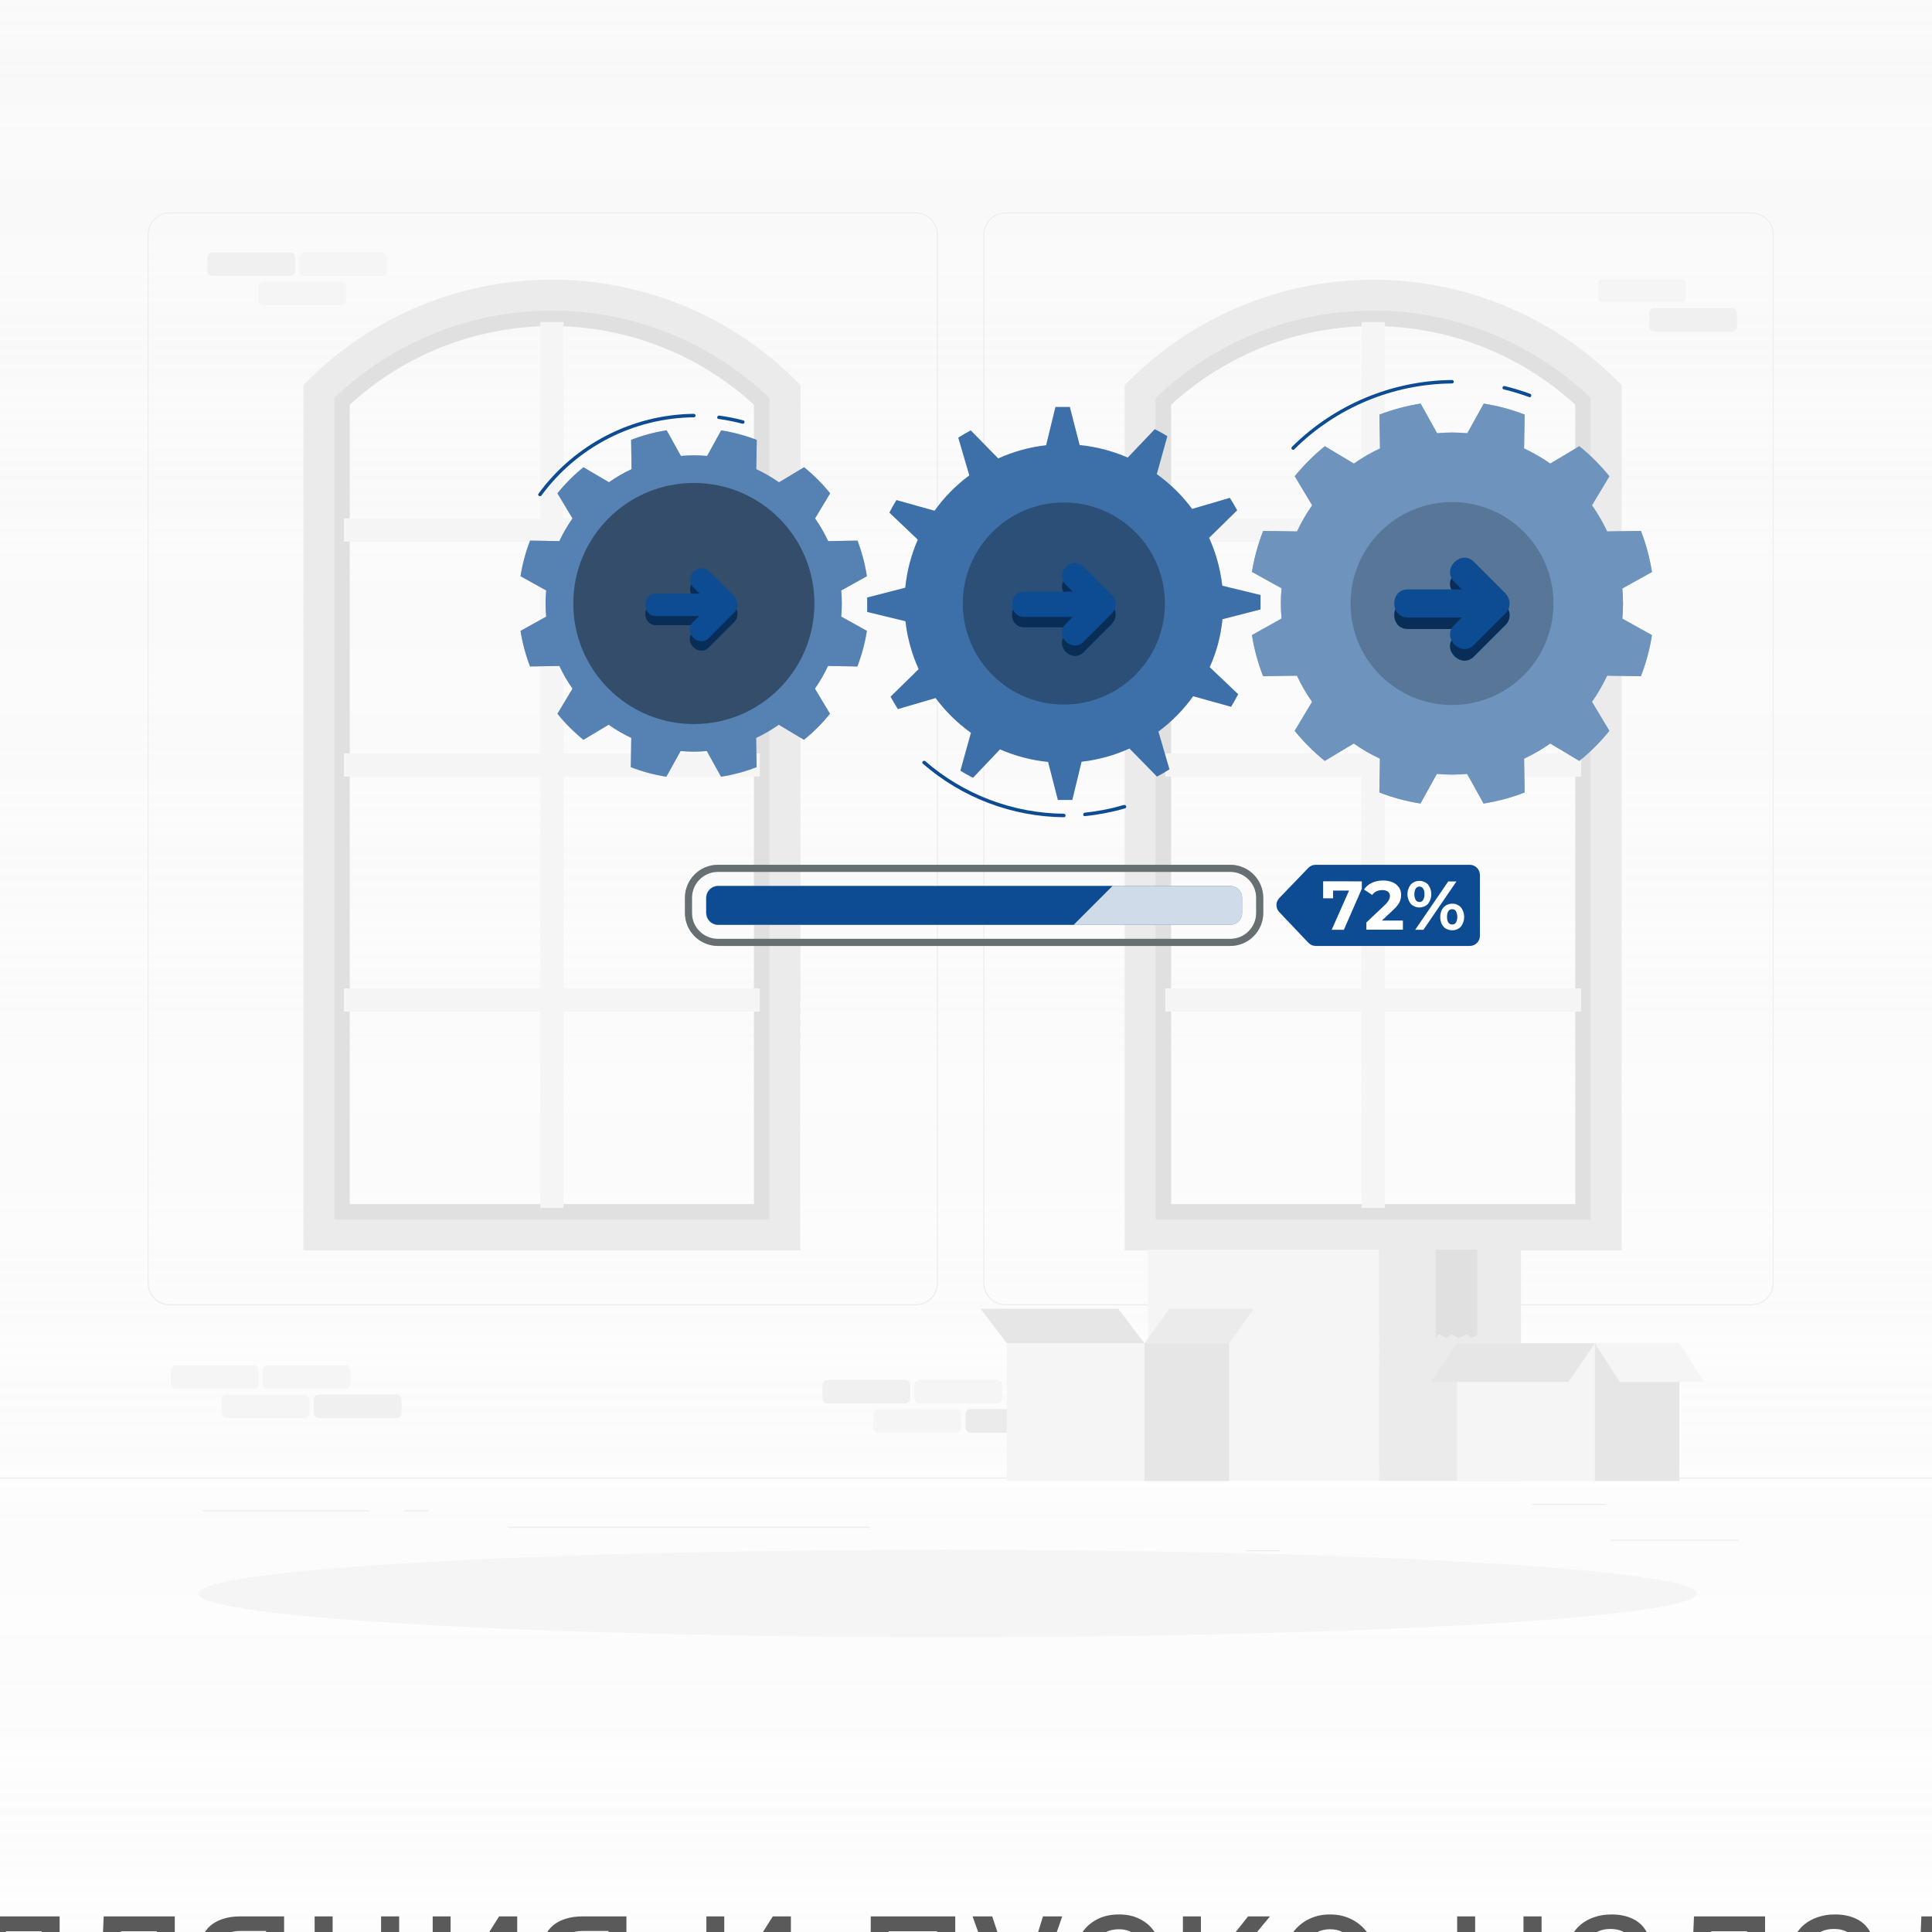 <svg width="194" height="194" viewBox="0 0 194 194" fill="none" xmlns="http://www.w3.org/2000/svg">
<rect width="194" height="194" fill="#E5E5E5"/>
<g id="Medol - &#208;&#163;&#209;&#129;&#208;&#187;&#209;&#131;&#208;&#179;&#208;&#184;" clip-path="url(#clip0_0_1)">
<rect width="1920" height="3285" transform="translate(-396 -891)" fill="white"/>
<g id="Group 34">
<g id="Group 30">
<g id="Group 2">
<g id="Rectangle 3" opacity="0.9" filter="url(#filter0_d_0_1)">
<rect x="-116" y="-29" width="431" height="332" rx="35" fill="url(#paint0_linear_0_1)" shape-rendering="crispEdges"/>
</g>
<g id="Process-rafiki 1">
<g id="freepik--background-complete--inject-7">
<path id="Vector" d="M174.561 154.614H161.711V154.711H174.561V154.614Z" fill="#EBEBEB"/>
<path id="Vector_2" d="M128.513 155.669H125.142V155.766H128.513V155.669Z" fill="#EBEBEB"/>
<path id="Vector_3" d="M161.323 151.013H153.877V151.11H161.323V151.013Z" fill="#EBEBEB"/>
<path id="Vector_4" d="M37.112 151.665H20.355V151.762H37.112V151.665Z" fill="#EBEBEB"/>
<path id="Vector_5" d="M43.025 151.665H40.569V151.762H43.025V151.665Z" fill="#EBEBEB"/>
<path id="Vector_6" d="M87.359 153.303H51.011V153.4H87.359V153.303Z" fill="#EBEBEB"/>
<path id="Vector_7" d="M91.956 131.066H17.041C16.453 131.066 15.89 130.833 15.474 130.418C15.059 130.002 14.825 129.439 14.825 128.851V23.536C14.83 22.952 15.066 22.393 15.481 21.982C15.896 21.571 16.456 21.34 17.041 21.34H91.956C92.543 21.34 93.107 21.573 93.522 21.989C93.938 22.404 94.171 22.968 94.171 23.555V128.851C94.171 129.439 93.938 130.002 93.522 130.418C93.107 130.833 92.543 131.066 91.956 131.066ZM17.041 21.418C16.479 21.419 15.941 21.642 15.544 22.039C15.147 22.436 14.923 22.975 14.922 23.536V128.851C14.923 129.412 15.147 129.951 15.544 130.348C15.941 130.745 16.479 130.968 17.041 130.969H91.956C92.517 130.968 93.055 130.745 93.453 130.348C93.85 129.951 94.073 129.412 94.074 128.851V23.536C94.073 22.975 93.85 22.436 93.453 22.039C93.055 21.642 92.517 21.419 91.956 21.418H17.041Z" fill="#EBEBEB"/>
<path id="Vector_8" d="M175.884 131.066H100.962C100.374 131.065 99.811 130.832 99.396 130.416C98.981 130.001 98.747 129.438 98.746 128.851V23.536C98.752 22.952 98.988 22.394 99.403 21.983C99.818 21.572 100.378 21.341 100.962 21.34H175.884C176.467 21.342 177.026 21.574 177.439 21.985C177.852 22.396 178.087 22.953 178.092 23.536V128.851C178.092 129.437 177.86 130 177.446 130.415C177.032 130.83 176.471 131.064 175.884 131.066ZM100.962 21.418C100.4 21.419 99.862 21.642 99.465 22.039C99.068 22.436 98.844 22.975 98.843 23.536V128.851C98.844 129.412 99.068 129.951 99.465 130.348C99.862 130.745 100.4 130.968 100.962 130.969H175.884C176.446 130.968 176.984 130.745 177.381 130.348C177.778 129.951 178.002 129.412 178.003 128.851V23.536C178.002 22.975 177.778 22.436 177.381 22.039C176.984 21.642 176.446 21.419 175.884 21.418H100.962Z" fill="#EBEBEB"/>
<path id="Vector_9" d="M194 148.371H0V148.468H194V148.371Z" fill="#EBEBEB"/>
<path id="Vector_10" d="M78.81 124.009H32.018V39.304L32.495 38.847C38.651 32.92 46.869 29.619 55.414 29.639C63.959 29.618 72.178 32.919 78.333 38.847L78.81 39.304V124.009ZM35.122 120.905H75.706V40.639C70.169 35.561 62.928 32.743 55.414 32.743C47.9 32.743 40.659 35.561 35.122 40.639V120.905Z" fill="#E0E0E0"/>
<path id="Vector_11" d="M76.296 54.386V52.058H56.578V32.34H54.25V52.058H34.532V54.386H54.25V75.652H34.532V77.98H54.25V99.251H34.532V101.578H54.25V121.293H56.578V101.578H76.296V99.251H56.578V77.98H76.296V75.652H56.578V54.386H76.296Z" fill="#F5F5F5"/>
<path id="Vector_12" d="M80.363 125.561H30.466V38.672L30.92 38.218C37.422 31.725 46.235 28.079 55.424 28.079C64.613 28.079 73.426 31.725 79.928 38.218L80.382 38.672L80.363 125.561ZM33.57 122.457H77.259V39.964C71.381 34.331 63.555 31.187 55.414 31.187C47.273 31.187 39.447 34.331 33.57 39.964V122.457Z" fill="#EBEBEB"/>
<path id="Vector_13" d="M161.284 124.009H114.491V39.304L114.968 38.847C121.124 32.92 129.343 29.619 137.888 29.639C146.434 29.617 154.654 32.919 160.811 38.847L161.284 39.304V124.009ZM117.595 120.905H158.18V40.639C152.642 35.561 145.401 32.743 137.888 32.743C130.374 32.743 123.133 35.561 117.595 40.639V120.905Z" fill="#E0E0E0"/>
<path id="Vector_14" d="M158.769 54.386V52.058H139.051V32.34H136.723V52.058H117.009V54.386H136.723V75.652H117.009V77.98H136.723V99.251H117.009V101.578H136.723V121.293H139.051V101.578H158.769V99.251H139.051V77.98H158.769V75.652H139.051V54.386H158.769Z" fill="#F5F5F5"/>
<path id="Vector_15" d="M162.836 125.561H112.939V38.672L113.397 38.218C119.898 31.732 128.706 28.089 137.89 28.089C147.073 28.089 155.882 31.732 162.382 38.218L162.836 38.672V125.561ZM116.043 122.457H159.732V39.964C153.855 34.331 146.029 31.187 137.888 31.187C129.747 31.187 121.921 34.331 116.043 39.964V122.457Z" fill="#EBEBEB"/>
<path id="Vector_16" d="M97.457 143.863H105.249C105.531 143.863 105.761 143.633 105.761 143.351V142.008C105.761 141.725 105.531 141.496 105.249 141.496H97.457C97.175 141.496 96.945 141.725 96.945 142.008V143.351C96.945 143.633 97.175 143.863 97.457 143.863Z" fill="#EBEBEB"/>
<path id="Vector_17" d="M88.212 143.863H96.002C96.285 143.863 96.515 143.633 96.515 143.351V142.008C96.515 141.725 96.285 141.496 96.002 141.496H88.212C87.929 141.496 87.699 141.725 87.699 142.008V143.351C87.699 143.633 87.929 143.863 88.212 143.863Z" fill="#F5F5F5"/>
<path id="Vector_18" d="M92.332 140.929H100.124C100.406 140.929 100.636 140.7 100.636 140.417V139.075C100.636 138.792 100.406 138.563 100.124 138.563H92.332C92.05 138.563 91.82 138.792 91.82 139.075V140.417C91.82 140.7 92.05 140.929 92.332 140.929Z" fill="#F5F5F5"/>
<path id="Vector_19" d="M83.106 140.929H90.897C91.18 140.929 91.409 140.7 91.409 140.417V139.075C91.409 138.792 91.18 138.563 90.897 138.563H83.106C82.823 138.563 82.594 138.792 82.594 139.075V140.417C82.594 140.7 82.823 140.929 83.106 140.929Z" fill="#F0F0F0"/>
<path id="Vector_20" d="M32.018 142.396H39.809C40.092 142.396 40.321 142.167 40.321 141.884V140.541C40.321 140.258 40.092 140.029 39.809 140.029H32.018C31.735 140.029 31.506 140.258 31.506 140.541V141.884C31.506 142.167 31.735 142.396 32.018 142.396Z" fill="#F0F0F0"/>
<path id="Vector_21" d="M22.772 142.396H30.563C30.846 142.396 31.075 142.167 31.075 141.884V140.541C31.075 140.258 30.846 140.029 30.563 140.029H22.772C22.489 140.029 22.26 140.258 22.26 140.541V141.884C22.26 142.167 22.489 142.396 22.772 142.396Z" fill="#F5F5F5"/>
<path id="Vector_22" d="M26.888 139.467H34.679C34.962 139.467 35.191 139.237 35.191 138.954V137.612C35.191 137.329 34.962 137.1 34.679 137.1H26.888C26.605 137.1 26.376 137.329 26.376 137.612V138.954C26.376 139.237 26.605 139.467 26.888 139.467Z" fill="#F5F5F5"/>
<path id="Vector_23" d="M17.662 139.467H25.453C25.735 139.467 25.965 139.237 25.965 138.954V137.612C25.965 137.329 25.735 137.1 25.453 137.1H17.662C17.379 137.1 17.149 137.329 17.149 137.612V138.954C17.149 139.237 17.379 139.467 17.662 139.467Z" fill="#F5F5F5"/>
<path id="Vector_24" d="M26.442 30.644H34.233C34.516 30.644 34.745 30.415 34.745 30.132V28.79C34.745 28.507 34.516 28.277 34.233 28.277H26.442C26.159 28.277 25.93 28.507 25.93 28.79V30.132C25.93 30.415 26.159 30.644 26.442 30.644Z" fill="#F5F5F5"/>
<path id="Vector_25" d="M30.559 27.715H38.35C38.633 27.715 38.862 27.485 38.862 27.203V25.86C38.862 25.577 38.633 25.348 38.35 25.348H30.559C30.276 25.348 30.047 25.577 30.047 25.86V27.203C30.047 27.485 30.276 27.715 30.559 27.715Z" fill="#F5F5F5"/>
<path id="Vector_26" d="M21.332 27.715H29.124C29.406 27.715 29.636 27.485 29.636 27.203V25.86C29.636 25.577 29.406 25.348 29.124 25.348H21.332C21.05 25.348 20.82 25.577 20.82 25.86V27.203C20.82 27.485 21.05 27.715 21.332 27.715Z" fill="#F0F0F0"/>
<path id="Vector_27" d="M166.123 33.298H173.914C174.196 33.298 174.426 33.069 174.426 32.786V31.444C174.426 31.161 174.196 30.931 173.914 30.931H166.123C165.84 30.931 165.61 31.161 165.61 31.444V32.786C165.61 33.069 165.84 33.298 166.123 33.298Z" fill="#F0F0F0"/>
<path id="Vector_28" d="M160.989 30.365H168.78C169.063 30.365 169.292 30.136 169.292 29.853V28.51C169.292 28.227 169.063 27.998 168.78 27.998H160.989C160.706 27.998 160.477 28.227 160.477 28.51V29.853C160.477 30.136 160.706 30.365 160.989 30.365Z" fill="#F5F5F5"/>
<path id="Vector_29" d="M138.462 125.491H115.248V148.705H138.462V125.491Z" fill="#F5F5F5"/>
<path id="Vector_30" d="M152.725 125.491H138.466V148.705H152.725V125.491Z" fill="#EBEBEB"/>
<path id="Vector_31" d="M144.169 125.491V134.279L144.538 133.945L145.189 134.353L145.76 133.945L146.493 134.353L147.265 133.945L147.754 134.353L148.321 134.054V125.491H144.169Z" fill="#E0E0E0"/>
<path id="Vector_32" opacity="0.7" d="M144.169 125.491V134.279L144.538 133.945L145.189 134.353L145.76 133.945L146.493 134.353L147.265 133.945L147.754 134.353L148.321 134.054V125.491H144.169Z" fill="#E0E0E0"/>
<path id="Vector_33" d="M160.147 134.884H146.322V148.709H160.147V134.884Z" fill="#F5F5F5"/>
<path id="Vector_34" d="M168.633 134.884H160.144V148.709H168.633V134.884Z" fill="#E6E6E6"/>
<path id="Vector_35" d="M157.505 138.768H143.681L146.323 134.884H160.143L157.505 138.768Z" fill="#E6E6E6"/>
<path id="Vector_36" d="M162.646 138.768H171.136L168.637 134.884H160.144L162.646 138.768Z" fill="#F5F5F5"/>
<path id="Vector_37" d="M114.93 134.884H101.105V148.709H114.93V134.884Z" fill="#F5F5F5"/>
<path id="Vector_38" d="M123.415 134.884H114.926V148.709H123.415V134.884Z" fill="#E6E6E6"/>
<path id="Vector_39" d="M112.287 131.416H98.463L101.105 134.884H114.926L112.287 131.416Z" fill="#E6E6E6"/>
<path id="Vector_40" d="M117.428 131.416H125.918L123.419 134.884H114.926L117.428 131.416Z" fill="#EBEBEB"/>
</g>
<g id="freepik--Shadow--inject-7">
<path id="freepik--path--inject-7" d="M95.13 164.399C136.678 164.399 170.359 162.433 170.359 160.007C170.359 157.582 136.678 155.615 95.13 155.615C53.582 155.615 19.9 157.582 19.9 160.007C19.9 162.433 53.582 164.399 95.13 164.399Z" fill="#F5F5F5"/>
</g>
<g id="freepik--Process--inject-7">
<path id="Vector_41" d="M123.539 88.965H72.087C71.433 88.965 70.903 89.494 70.903 90.148V91.677C70.903 92.33 71.433 92.86 72.087 92.86H123.539C124.193 92.86 124.723 92.33 124.723 91.677V90.148C124.723 89.494 124.193 88.965 123.539 88.965Z" fill="#0D4C93"/>
<path id="Vector_42" opacity="0.8" d="M123.539 88.965H72.087C71.433 88.965 70.903 89.494 70.903 90.148V91.677C70.903 92.33 71.433 92.86 72.087 92.86H123.539C124.193 92.86 124.723 92.33 124.723 91.677V90.148C124.723 89.494 124.193 88.965 123.539 88.965Z" fill="white"/>
<path id="Vector_43" d="M123.536 94.986H72.087C71.21 94.985 70.368 94.636 69.748 94.016C69.127 93.395 68.778 92.554 68.777 91.677V90.148C68.778 89.27 69.127 88.429 69.748 87.809C70.368 87.188 71.21 86.839 72.087 86.838H123.536C124.414 86.839 125.255 87.188 125.876 87.808C126.497 88.429 126.847 89.27 126.849 90.148V91.677C126.847 92.554 126.497 93.396 125.876 94.016C125.255 94.636 124.414 94.985 123.536 94.986ZM72.087 87.548C71.397 87.549 70.737 87.823 70.249 88.311C69.761 88.798 69.486 89.458 69.484 90.148V91.677C69.484 92.366 69.759 93.028 70.247 93.515C70.736 94.002 71.397 94.276 72.087 94.276H123.536C124.226 94.276 124.887 94.002 125.375 93.515C125.863 93.028 126.138 92.366 126.139 91.677V90.148C126.137 89.458 125.862 88.798 125.374 88.311C124.886 87.823 124.225 87.549 123.536 87.548H72.087Z" fill="#263238"/>
<g id="Group" opacity="0.3">
<path id="Vector_44" d="M123.536 94.986H72.087C71.21 94.985 70.368 94.636 69.748 94.016C69.127 93.395 68.778 92.554 68.777 91.677V90.148C68.778 89.27 69.127 88.429 69.748 87.809C70.368 87.188 71.21 86.839 72.087 86.838H123.536C124.414 86.839 125.255 87.188 125.876 87.808C126.497 88.429 126.847 89.27 126.849 90.148V91.677C126.847 92.554 126.497 93.396 125.876 94.016C125.255 94.636 124.414 94.985 123.536 94.986ZM72.087 87.548C71.397 87.549 70.737 87.823 70.249 88.311C69.761 88.798 69.486 89.458 69.484 90.148V91.677C69.484 92.366 69.759 93.028 70.247 93.515C70.736 94.002 71.397 94.276 72.087 94.276H123.536C124.226 94.276 124.887 94.002 125.375 93.515C125.863 93.028 126.138 92.366 126.139 91.677V90.148C126.137 89.458 125.862 88.798 125.374 88.311C124.886 87.823 124.225 87.549 123.536 87.548H72.087Z" fill="white"/>
</g>
<path id="Vector_45" d="M111.709 88.965H72.087C71.777 88.971 71.481 89.098 71.264 89.319C71.046 89.54 70.924 89.838 70.923 90.148V91.677C70.924 91.987 71.046 92.284 71.264 92.505C71.481 92.727 71.777 92.854 72.087 92.86H107.814L111.709 88.965Z" fill="#0D4C93"/>
<path id="Vector_46" d="M147.592 94.986H132.122C131.984 94.987 131.846 94.959 131.719 94.904C131.591 94.849 131.477 94.769 131.381 94.668L128.456 91.587C128.275 91.398 128.174 91.145 128.174 90.883C128.174 90.621 128.275 90.369 128.456 90.179L131.374 87.149C131.469 87.051 131.583 86.973 131.709 86.92C131.835 86.866 131.97 86.839 132.107 86.838H147.584C147.855 86.838 148.114 86.946 148.306 87.137C148.497 87.329 148.605 87.588 148.605 87.859V93.97C148.605 94.239 148.498 94.497 148.308 94.687C148.118 94.878 147.861 94.985 147.592 94.986Z" fill="#0D4C93"/>
<path id="Vector_47" d="M136.747 88.499V89.24L134.943 93.364H133.721L135.463 89.426H133.86V90.202H132.863V88.495L136.747 88.499Z" fill="white"/>
<path id="Vector_48" d="M140.872 92.437V93.353H137.202V92.627L139.076 90.858C139.229 90.716 139.36 90.551 139.464 90.369C139.528 90.249 139.564 90.117 139.568 89.981C139.573 89.896 139.558 89.812 139.523 89.734C139.489 89.656 139.436 89.588 139.37 89.535C139.199 89.419 138.994 89.365 138.788 89.38C138.59 89.376 138.394 89.417 138.214 89.5C138.042 89.582 137.893 89.708 137.784 89.865L136.965 89.318C137.158 89.03 137.427 88.801 137.741 88.654C138.1 88.49 138.491 88.409 138.885 88.417C139.21 88.411 139.532 88.47 139.832 88.592C140.086 88.697 140.305 88.87 140.465 89.093C140.622 89.32 140.701 89.592 140.69 89.869C140.692 90.125 140.635 90.379 140.523 90.61C140.354 90.903 140.136 91.165 139.879 91.386L138.761 92.437H140.872Z" fill="white"/>
<path id="Vector_49" d="M141.659 90.757C141.443 90.48 141.325 90.139 141.325 89.787C141.325 89.436 141.443 89.094 141.659 88.817C141.773 88.702 141.908 88.61 142.057 88.547C142.206 88.485 142.367 88.453 142.528 88.453C142.69 88.453 142.85 88.485 143 88.547C143.149 88.61 143.284 88.702 143.397 88.817C143.61 89.096 143.724 89.437 143.724 89.787C143.724 90.137 143.61 90.478 143.397 90.757C143.284 90.873 143.149 90.964 143 91.027C142.85 91.089 142.69 91.122 142.528 91.122C142.367 91.122 142.206 91.089 142.057 91.027C141.908 90.964 141.773 90.873 141.659 90.757ZM142.901 90.369C143.002 90.195 143.049 89.996 143.037 89.795C143.049 89.593 143.002 89.392 142.901 89.217C142.859 89.157 142.804 89.108 142.74 89.074C142.675 89.04 142.603 89.022 142.53 89.022C142.457 89.022 142.386 89.04 142.321 89.074C142.257 89.108 142.201 89.157 142.16 89.217C142.067 89.397 142.019 89.596 142.019 89.799C142.019 90.001 142.067 90.201 142.16 90.381C142.201 90.441 142.257 90.49 142.321 90.524C142.386 90.558 142.457 90.575 142.53 90.575C142.603 90.575 142.675 90.558 142.74 90.524C142.804 90.49 142.859 90.441 142.901 90.381V90.369ZM145.423 88.51H146.245L142.932 93.364H142.105L145.423 88.51ZM145.202 93.26C145.018 93.147 144.87 92.984 144.775 92.79C144.67 92.57 144.618 92.328 144.624 92.084C144.619 91.839 144.67 91.596 144.775 91.374C144.87 91.181 145.018 91.02 145.202 90.908C145.39 90.799 145.605 90.742 145.822 90.745C145.985 90.74 146.148 90.769 146.298 90.831C146.449 90.894 146.584 90.987 146.695 91.106C146.909 91.385 147.024 91.725 147.024 92.076C147.024 92.427 146.909 92.768 146.695 93.046C146.584 93.165 146.448 93.258 146.298 93.321C146.147 93.384 145.985 93.415 145.822 93.411C145.605 93.414 145.39 93.358 145.202 93.248V93.26ZM146.195 92.654C146.288 92.474 146.336 92.275 146.336 92.072C146.336 91.87 146.288 91.67 146.195 91.49C146.154 91.426 146.096 91.373 146.028 91.338C145.96 91.303 145.883 91.288 145.807 91.293C145.734 91.292 145.663 91.309 145.598 91.343C145.534 91.377 145.479 91.426 145.438 91.487C145.337 91.662 145.29 91.863 145.303 92.065C145.29 92.265 145.337 92.465 145.438 92.639C145.479 92.699 145.534 92.749 145.598 92.782C145.663 92.816 145.734 92.834 145.807 92.833C145.883 92.839 145.959 92.824 146.027 92.79C146.095 92.757 146.153 92.706 146.195 92.643V92.654Z" fill="white"/>
</g>
<g id="freepik--gear-3--inject-7">
<path id="Vector_50" d="M164.772 53.311L161.377 53.365C160.947 52.447 160.438 51.569 159.856 50.739L161.602 47.825C160.705 46.715 159.693 45.703 158.583 44.806L155.669 46.552C154.839 45.968 153.959 45.46 153.039 45.031L153.097 41.632C151.771 41.121 150.395 40.751 148.992 40.527L147.339 43.503C146.839 43.46 146.334 43.433 145.822 43.433C145.31 43.433 144.805 43.46 144.305 43.503L142.652 40.527C141.238 40.749 139.852 41.12 138.516 41.632L138.574 45.031C137.655 45.46 136.776 45.969 135.947 46.552L133.033 44.806C131.923 45.704 130.91 46.716 130.011 47.825L131.761 50.739C131.176 51.567 130.667 52.446 130.24 53.365L126.841 53.311C126.321 54.639 125.943 56.017 125.712 57.424L128.688 59.073C128.641 59.574 128.614 60.082 128.614 60.59C128.614 61.098 128.641 61.611 128.688 62.107L125.712 63.772C125.939 65.183 126.315 66.567 126.833 67.9L130.232 67.846C130.659 68.765 131.168 69.644 131.753 70.472L130.003 73.386C130.902 74.496 131.915 75.507 133.026 76.405L135.94 74.659C136.768 75.243 137.648 75.752 138.566 76.18L138.508 79.575C139.84 80.09 141.222 80.462 142.633 80.685L144.285 77.709C144.786 77.751 145.29 77.778 145.803 77.778C146.315 77.778 146.819 77.751 147.32 77.709L148.973 80.685C150.383 80.462 151.766 80.09 153.097 79.575L153.039 76.18C153.959 75.752 154.839 75.243 155.669 74.659L158.583 76.405C159.693 75.508 160.705 74.496 161.602 73.386L159.856 70.472C160.438 69.643 160.947 68.764 161.377 67.846L164.772 67.9C165.288 66.569 165.659 65.186 165.878 63.776L162.906 62.123C162.948 61.626 162.975 61.118 162.975 60.606C162.975 60.093 162.948 59.589 162.906 59.089L165.878 57.44C165.659 56.028 165.288 54.643 164.772 53.311Z" fill="#0D4C93"/>
<path id="Vector_51" opacity="0.4" d="M164.772 53.311L161.377 53.365C160.947 52.447 160.438 51.569 159.856 50.739L161.602 47.825C160.705 46.715 159.693 45.703 158.583 44.806L155.669 46.552C154.839 45.968 153.959 45.46 153.039 45.031L153.097 41.632C151.771 41.121 150.395 40.751 148.992 40.527L147.339 43.503C146.839 43.46 146.334 43.433 145.822 43.433C145.31 43.433 144.805 43.46 144.305 43.503L142.652 40.527C141.238 40.749 139.852 41.12 138.516 41.632L138.574 45.031C137.655 45.46 136.776 45.969 135.947 46.552L133.033 44.806C131.923 45.704 130.91 46.716 130.011 47.825L131.761 50.739C131.176 51.567 130.667 52.446 130.24 53.365L126.841 53.311C126.321 54.639 125.943 56.017 125.712 57.424L128.688 59.073C128.641 59.574 128.614 60.082 128.614 60.59C128.614 61.098 128.641 61.611 128.688 62.107L125.712 63.772C125.939 65.183 126.315 66.567 126.833 67.9L130.232 67.846C130.659 68.765 131.168 69.644 131.753 70.472L130.003 73.386C130.902 74.496 131.915 75.507 133.026 76.405L135.94 74.659C136.768 75.243 137.648 75.752 138.566 76.18L138.508 79.575C139.84 80.09 141.222 80.462 142.633 80.685L144.285 77.709C144.786 77.751 145.29 77.778 145.803 77.778C146.315 77.778 146.819 77.751 147.32 77.709L148.973 80.685C150.383 80.462 151.766 80.09 153.097 79.575L153.039 76.18C153.959 75.752 154.839 75.243 155.669 74.659L158.583 76.405C159.693 75.508 160.705 74.496 161.602 73.386L159.856 70.472C160.438 69.643 160.947 68.764 161.377 67.846L164.772 67.9C165.288 66.569 165.659 65.186 165.878 63.776L162.906 62.123C162.948 61.626 162.975 61.118 162.975 60.606C162.975 60.093 162.948 59.589 162.906 59.089L165.878 57.44C165.659 56.028 165.288 54.643 164.772 53.311Z" fill="white"/>
<path id="Vector_52" opacity="0.2" d="M145.802 70.791C151.429 70.791 155.991 66.229 155.991 60.602C155.991 54.975 151.429 50.413 145.802 50.413C140.175 50.413 135.613 54.975 135.613 60.602C135.613 66.229 140.175 70.791 145.802 70.791Z" fill="black"/>
<path id="Vector_53" d="M151.222 62.72C151.456 62.459 151.584 62.122 151.584 61.772C151.584 61.422 151.456 61.084 151.222 60.823L151.195 60.792V60.773C150.132 59.709 149.068 58.645 148.002 57.579C146.722 56.299 144.731 58.285 146.015 59.57L146.791 60.346H141.359C139.551 60.346 139.548 63.159 141.359 63.159H146.791L146.015 63.935C144.731 65.219 146.722 67.206 148.002 65.925L151.195 62.732V62.709L151.222 62.72Z" fill="#0D4C93"/>
<path id="Vector_54" opacity="0.4" d="M151.222 62.72C151.456 62.459 151.584 62.122 151.584 61.772C151.584 61.422 151.456 61.084 151.222 60.823L151.195 60.792V60.773C150.132 59.709 149.068 58.645 148.002 57.579C146.722 56.299 144.731 58.285 146.015 59.57L146.791 60.346H141.359C139.551 60.346 139.548 63.159 141.359 63.159H146.791L146.015 63.935C144.731 65.219 146.722 67.206 148.002 65.925L151.195 62.732V62.709L151.222 62.72Z" fill="black"/>
<path id="Vector_55" d="M151.222 61.556C151.456 61.295 151.584 60.958 151.584 60.608C151.584 60.258 151.456 59.92 151.222 59.659L151.195 59.628V59.608C150.132 58.545 149.068 57.481 148.002 56.415C146.722 55.135 144.731 57.121 146.015 58.406L146.791 59.182H141.359C139.551 59.182 139.548 61.995 141.359 61.995H146.791L146.015 62.771C144.731 64.055 146.722 66.041 148.002 64.761L151.195 61.568V61.545L151.222 61.556Z" fill="#0D4C93"/>
<path id="Vector_56" d="M150.994 39.099C151.86 39.31 152.713 39.569 153.551 39.875C153.76 39.952 153.853 39.615 153.644 39.541C152.806 39.236 151.953 38.977 151.087 38.765C150.87 38.715 150.777 39.052 150.994 39.103V39.099Z" fill="#0D4C93"/>
<path id="Vector_57" d="M129.979 45.101C134.193 40.923 139.872 38.556 145.806 38.505C145.852 38.505 145.897 38.487 145.929 38.454C145.962 38.421 145.981 38.377 145.981 38.331C145.981 38.284 145.962 38.24 145.929 38.207C145.897 38.174 145.852 38.156 145.806 38.156C139.778 38.214 134.01 40.622 129.731 44.868C129.715 44.885 129.702 44.904 129.693 44.925C129.684 44.947 129.68 44.969 129.68 44.992C129.68 45.016 129.684 45.038 129.693 45.06C129.702 45.081 129.715 45.1 129.731 45.117C129.747 45.133 129.767 45.146 129.788 45.155C129.809 45.164 129.832 45.168 129.855 45.168C129.878 45.168 129.901 45.164 129.922 45.155C129.944 45.146 129.963 45.133 129.979 45.117V45.101Z" fill="#0D4C93"/>
</g>
<g id="freepik--gear-2--inject-7">
<path id="Vector_58" d="M122.31 64.645C122.522 63.835 122.67 63.01 122.752 62.177L126.574 61.195C126.574 60.71 126.574 60.229 126.574 59.748L122.732 58.817C122.545 57.154 122.099 55.531 121.409 54.006L124.226 51.243C123.997 50.816 123.753 50.401 123.493 49.994L119.706 51.103C118.711 49.763 117.513 48.584 116.156 47.611L117.215 43.805C116.827 43.553 116.385 43.32 115.958 43.095L113.242 45.951C112.476 45.616 111.684 45.342 110.875 45.132C110.067 44.919 109.243 44.772 108.411 44.69L107.426 40.868C106.941 40.868 106.46 40.868 105.982 40.868L105.047 44.709C103.384 44.897 101.761 45.345 100.236 46.036L97.474 43.215C97.047 43.444 96.632 43.689 96.224 43.949L97.334 47.736C95.993 48.731 94.815 49.929 93.842 51.286L90.016 50.215C89.764 50.622 89.531 51.045 89.306 51.472L92.162 54.188C91.827 54.953 91.553 55.743 91.343 56.551C91.132 57.36 90.985 58.183 90.901 59.015L87.079 60C87.079 60.485 87.079 60.966 87.079 61.448L90.92 62.379C91.108 64.042 91.556 65.665 92.247 67.19L89.43 69.953C89.659 70.379 89.9 70.794 90.16 71.202L93.947 70.092C94.942 71.433 96.14 72.611 97.497 73.584L96.438 77.391C96.845 77.643 97.268 77.876 97.699 78.1L100.415 75.245C101.18 75.579 101.97 75.853 102.778 76.064C103.587 76.276 104.412 76.424 105.245 76.506L106.227 80.328C106.712 80.328 107.193 80.328 107.674 80.328L108.605 76.486C110.269 76.299 111.892 75.852 113.417 75.159L116.179 77.98C116.606 77.751 117.021 77.507 117.428 77.247L116.319 73.46C117.661 72.466 118.839 71.268 119.811 69.91L123.617 70.969C123.869 70.562 124.102 70.139 124.327 69.708L121.471 66.992C121.812 66.233 122.092 65.448 122.31 64.645Z" fill="#0D4C93"/>
<path id="Vector_59" opacity="0.2" d="M122.31 64.645C122.522 63.835 122.67 63.01 122.752 62.177L126.574 61.195C126.574 60.71 126.574 60.229 126.574 59.748L122.732 58.817C122.545 57.154 122.099 55.531 121.409 54.006L124.226 51.243C123.997 50.816 123.753 50.401 123.493 49.994L119.706 51.103C118.711 49.763 117.513 48.584 116.156 47.611L117.215 43.805C116.827 43.553 116.385 43.32 115.958 43.095L113.242 45.951C112.476 45.616 111.684 45.342 110.875 45.132C110.067 44.919 109.243 44.772 108.411 44.69L107.426 40.868C106.941 40.868 106.46 40.868 105.982 40.868L105.047 44.709C103.384 44.897 101.761 45.345 100.236 46.036L97.474 43.215C97.047 43.444 96.632 43.689 96.224 43.949L97.334 47.736C95.993 48.731 94.815 49.929 93.842 51.286L90.016 50.215C89.764 50.622 89.531 51.045 89.306 51.472L92.162 54.188C91.827 54.953 91.553 55.743 91.343 56.551C91.132 57.36 90.985 58.183 90.901 59.015L87.079 60C87.079 60.485 87.079 60.966 87.079 61.448L90.92 62.379C91.108 64.042 91.556 65.665 92.247 67.19L89.43 69.953C89.659 70.379 89.9 70.794 90.16 71.202L93.947 70.092C94.942 71.433 96.14 72.611 97.497 73.584L96.438 77.391C96.845 77.643 97.268 77.876 97.699 78.1L100.415 75.245C101.18 75.579 101.97 75.853 102.778 76.064C103.587 76.276 104.412 76.424 105.245 76.506L106.227 80.328C106.712 80.328 107.193 80.328 107.674 80.328L108.605 76.486C110.269 76.299 111.892 75.852 113.417 75.159L116.179 77.98C116.606 77.751 117.021 77.507 117.428 77.247L116.319 73.46C117.661 72.466 118.839 71.268 119.811 69.91L123.617 70.969C123.869 70.562 124.102 70.139 124.327 69.708L121.471 66.992C121.812 66.233 122.092 65.448 122.31 64.645Z" fill="white"/>
<path id="Vector_60" opacity="0.3" d="M106.825 70.748C112.429 70.748 116.971 66.205 116.971 60.602C116.971 54.998 112.429 50.456 106.825 50.456C101.221 50.456 96.679 54.998 96.679 60.602C96.679 66.205 101.221 70.748 106.825 70.748Z" fill="black"/>
<path id="Vector_61" d="M111.702 62.565C111.912 62.33 112.028 62.026 112.028 61.711C112.028 61.396 111.912 61.093 111.702 60.858L111.679 60.831L108.803 57.956C107.639 56.792 105.862 58.592 107.015 59.744C107.251 59.985 107.492 60.221 107.729 60.458H102.84C101.21 60.458 101.206 62.992 102.84 62.992H107.721C107.484 63.228 107.244 63.465 107.007 63.706C105.843 64.87 107.643 66.647 108.796 65.494L111.671 62.619L111.702 62.565Z" fill="#0D4C93"/>
<path id="Vector_62" opacity="0.4" d="M111.702 62.565C111.912 62.33 112.028 62.026 112.028 61.711C112.028 61.396 111.912 61.093 111.702 60.858L111.679 60.831L108.803 57.956C107.639 56.792 105.862 58.592 107.015 59.744C107.251 59.985 107.492 60.221 107.729 60.458H102.84C101.21 60.458 101.206 62.992 102.84 62.992H107.721C107.484 63.228 107.244 63.465 107.007 63.706C105.843 64.87 107.643 66.647 108.796 65.494L111.671 62.619L111.702 62.565Z" fill="black"/>
<path id="Vector_63" d="M111.702 61.517C111.912 61.283 112.028 60.979 112.028 60.664C112.028 60.349 111.912 60.045 111.702 59.81L111.679 59.783L108.803 56.908C107.639 55.744 105.862 57.544 107.015 58.697C107.251 58.937 107.492 59.174 107.729 59.41H102.84C101.21 59.41 101.206 61.944 102.84 61.944H107.721C107.484 62.181 107.244 62.418 107.007 62.658C105.843 63.822 107.643 65.599 108.796 64.447L111.671 61.572C111.672 61.565 111.672 61.559 111.671 61.552L111.702 61.517Z" fill="#0D4C93"/>
<path id="Vector_64" d="M106.825 81.709C101.709 81.662 96.777 79.793 92.915 76.436C92.744 76.289 92.496 76.537 92.667 76.684C96.596 80.104 101.616 82.011 106.825 82.062C106.871 82.062 106.916 82.044 106.948 82.011C106.981 81.978 106.999 81.934 106.999 81.887C106.999 81.841 106.981 81.797 106.948 81.764C106.916 81.731 106.871 81.713 106.825 81.713V81.709Z" fill="#0D4C93"/>
<path id="Vector_65" d="M112.87 80.824C111.586 81.203 110.27 81.462 108.939 81.6C108.718 81.624 108.718 81.988 108.939 81.95C110.301 81.813 111.648 81.554 112.963 81.174C113.008 81.161 113.046 81.132 113.069 81.091C113.092 81.051 113.097 81.003 113.085 80.958C113.073 80.913 113.043 80.875 113.003 80.852C112.962 80.829 112.915 80.824 112.87 80.836V80.824Z" fill="#0D4C93"/>
</g>
<g id="freepik--gear-1--inject-7">
<path id="Vector_66" d="M86.105 54.285L83.16 54.336C82.788 53.54 82.348 52.778 81.845 52.058L83.358 49.536C82.579 48.575 81.703 47.697 80.743 46.917L78.217 48.434C77.499 47.926 76.737 47.485 75.939 47.115L75.99 44.174C74.836 43.729 73.638 43.407 72.416 43.215L71.004 45.784C70.57 45.745 70.131 45.722 69.689 45.722C69.246 45.722 68.808 45.745 68.374 45.784L66.942 43.208C65.721 43.4 64.525 43.721 63.372 44.166L63.419 47.107C62.623 47.478 61.862 47.92 61.145 48.426L58.588 46.917C57.627 47.696 56.75 48.573 55.973 49.536L57.486 52.058C56.98 52.777 56.539 53.539 56.167 54.336L53.226 54.285C52.781 55.439 52.46 56.637 52.268 57.859L54.844 59.29C54.805 59.721 54.782 60.159 54.782 60.602C54.782 61.044 54.805 61.483 54.844 61.917L52.268 63.349C52.46 64.57 52.781 65.768 53.226 66.922L56.167 66.872C56.539 67.668 56.98 68.43 57.486 69.149L55.973 71.671C56.749 72.634 57.626 73.51 58.588 74.287L61.114 72.773C61.831 73.28 62.592 73.722 63.388 74.093L63.341 77.034C64.494 77.479 65.69 77.8 66.911 77.992L68.342 75.416C68.777 75.454 69.215 75.478 69.658 75.478C70.1 75.478 70.538 75.454 70.973 75.416L72.401 77.992C73.623 77.8 74.82 77.479 75.974 77.034L75.924 74.093C76.721 73.722 77.484 73.281 78.201 72.773L80.727 74.287C81.688 73.508 82.564 72.632 83.343 71.671L81.829 69.149C82.333 68.43 82.773 67.668 83.145 66.872L86.09 66.922C86.532 65.768 86.854 64.57 87.048 63.349L84.472 61.917C84.507 61.483 84.53 61.048 84.53 60.602C84.53 60.156 84.507 59.721 84.472 59.29L87.048 57.859C86.859 56.638 86.543 55.44 86.105 54.285Z" fill="#0D4C93"/>
<path id="Vector_67" opacity="0.3" d="M86.105 54.285L83.16 54.336C82.788 53.54 82.348 52.778 81.845 52.058L83.358 49.536C82.579 48.575 81.703 47.697 80.743 46.917L78.217 48.434C77.499 47.926 76.737 47.485 75.939 47.115L75.99 44.174C74.836 43.729 73.638 43.407 72.416 43.215L71.004 45.784C70.57 45.745 70.131 45.722 69.689 45.722C69.246 45.722 68.808 45.745 68.374 45.784L66.942 43.208C65.721 43.4 64.525 43.721 63.372 44.166L63.419 47.107C62.623 47.478 61.862 47.92 61.145 48.426L58.588 46.917C57.627 47.696 56.75 48.573 55.973 49.536L57.486 52.058C56.98 52.777 56.539 53.539 56.167 54.336L53.226 54.285C52.781 55.439 52.46 56.637 52.268 57.859L54.844 59.29C54.805 59.721 54.782 60.159 54.782 60.602C54.782 61.044 54.805 61.483 54.844 61.917L52.268 63.349C52.46 64.57 52.781 65.768 53.226 66.922L56.167 66.872C56.539 67.668 56.98 68.43 57.486 69.149L55.973 71.671C56.749 72.634 57.626 73.51 58.588 74.287L61.114 72.773C61.831 73.28 62.592 73.722 63.388 74.093L63.341 77.034C64.494 77.479 65.69 77.8 66.911 77.992L68.342 75.416C68.777 75.454 69.215 75.478 69.658 75.478C70.1 75.478 70.538 75.454 70.973 75.416L72.401 77.992C73.623 77.8 74.82 77.479 75.974 77.034L75.924 74.093C76.721 73.722 77.484 73.281 78.201 72.773L80.727 74.287C81.688 73.508 82.564 72.632 83.343 71.671L81.829 69.149C82.333 68.43 82.773 67.668 83.145 66.872L86.09 66.922C86.532 65.768 86.854 64.57 87.048 63.349L84.472 61.917C84.507 61.483 84.53 61.048 84.53 60.602C84.53 60.156 84.507 59.721 84.472 59.29L87.048 57.859C86.859 56.638 86.543 55.44 86.105 54.285Z" fill="white"/>
<path id="Vector_68" opacity="0.4" d="M69.673 72.707C76.359 72.707 81.779 67.287 81.779 60.602C81.779 53.916 76.359 48.496 69.673 48.496C62.987 48.496 57.567 53.916 57.567 60.602C57.567 67.287 62.987 72.707 69.673 72.707Z" fill="black"/>
<path id="Vector_69" d="M73.766 62.414C73.953 62.205 74.057 61.935 74.057 61.655C74.057 61.375 73.953 61.105 73.766 60.897V60.87L71.21 58.316C70.185 57.292 68.594 58.883 69.619 59.907L70.228 60.528H65.89C64.439 60.528 64.439 62.778 65.89 62.778H70.228L69.592 63.415C68.567 64.439 70.158 66.03 71.182 65.005L73.739 62.449L73.766 62.414Z" fill="#0D4C93"/>
<path id="Vector_70" opacity="0.4" d="M73.766 62.414C73.953 62.205 74.057 61.935 74.057 61.655C74.057 61.375 73.953 61.105 73.766 60.897V60.87L71.21 58.316C70.185 57.292 68.594 58.883 69.619 59.907L70.228 60.528H65.89C64.439 60.528 64.439 62.778 65.89 62.778H70.228L69.592 63.415C68.567 64.439 70.158 66.03 71.182 65.005L73.739 62.449L73.766 62.414Z" fill="black"/>
<path id="Vector_71" d="M73.766 61.483C73.953 61.274 74.057 61.004 74.057 60.724C74.057 60.444 73.953 60.174 73.766 59.965V59.938L71.21 57.385C70.185 56.361 68.594 57.952 69.619 58.976L70.255 59.608H65.89C64.439 59.608 64.439 61.859 65.89 61.859H70.228L69.592 62.468C68.567 63.492 70.158 65.083 71.182 64.059L73.739 61.502L73.766 61.483Z" fill="#0D4C93"/>
<path id="Vector_72" d="M54.37 49.753C56.137 47.347 58.439 45.385 61.095 44.023C63.751 42.66 66.688 41.935 69.673 41.904C69.719 41.904 69.764 41.886 69.796 41.853C69.829 41.82 69.847 41.776 69.847 41.729C69.847 41.683 69.829 41.639 69.796 41.606C69.764 41.573 69.719 41.555 69.673 41.555C66.628 41.587 63.633 42.329 60.924 43.721C58.216 45.113 55.87 47.117 54.071 49.575C53.936 49.753 54.238 49.928 54.37 49.749V49.753Z" fill="#0D4C93"/>
<path id="Vector_73" d="M72.141 42.067C72.952 42.178 73.755 42.339 74.547 42.548C74.764 42.602 74.857 42.265 74.64 42.211C73.849 42.001 73.045 41.842 72.234 41.733C72.017 41.702 71.92 42.04 72.141 42.067Z" fill="#0D4C93"/>
</g>
</g>
<path id="&#208;&#152;&#208;&#189;&#209;&#129;&#209;&#130;&#208;&#176;&#208;&#187;&#208;&#187;&#209;&#143;&#209;&#134;&#208;&#184;&#209;&#143; &#208;&#184; &#208;&#191;&#209;&#131;&#209;&#129;&#208;&#186;&#208;&#190;-&#208;&#189;&#208;&#176;&#208;&#187;&#208;&#176;&#208;&#180;&#208;&#190;&#209;&#135;&#208;&#189;&#209;&#139;&#208;&#181; &#209;&#128;&#208;&#176;&#208;&#177;&#208;&#190;&#209;&#130;&#209;&#139; &#208;&#188;&#208;&#181;&#208;&#180;&#208;&#184;&#209;&#134;&#208;&#184;&#208;&#189;&#209;&#129;&#208;&#186;&#208;&#190;&#208;&#179;&#208;&#190; &#208;&#190;&#208;&#177;&#208;&#190;&#209;&#128;&#209;&#131;&#208;&#180;&#208;&#190;&#208;&#178;&#208;&#176;&#208;&#189;&#208;&#184;&#209;&#143;" d="M-57.068 199.738L-50.066 188.781H-48.182V203H-50.066V192.033L-57.068 203H-58.943V188.781H-57.068V199.738ZM-37.859 197.014V198.479H-43.445V197.014H-37.859ZM-43.065 192.434V203H-44.871V192.434H-43.065ZM-36.395 192.434V203H-38.211V192.434H-36.395ZM-29.256 201.711C-28.826 201.711 -28.429 201.623 -28.064 201.447C-27.7 201.271 -27.4 201.031 -27.166 200.725C-26.932 200.412 -26.798 200.057 -26.766 199.66H-25.047C-25.079 200.285 -25.291 200.868 -25.682 201.408C-26.066 201.942 -26.57 202.375 -27.195 202.707C-27.82 203.033 -28.507 203.195 -29.256 203.195C-30.05 203.195 -30.744 203.055 -31.336 202.775C-31.922 202.495 -32.41 202.111 -32.801 201.623C-33.185 201.135 -33.475 200.575 -33.67 199.943C-33.859 199.305 -33.953 198.632 -33.953 197.922V197.512C-33.953 196.802 -33.859 196.132 -33.67 195.5C-33.475 194.862 -33.185 194.299 -32.801 193.811C-32.41 193.322 -31.922 192.938 -31.336 192.658C-30.744 192.378 -30.05 192.238 -29.256 192.238C-28.429 192.238 -27.706 192.408 -27.088 192.746C-26.469 193.078 -25.984 193.534 -25.633 194.113C-25.275 194.686 -25.079 195.337 -25.047 196.066H-26.766C-26.798 195.63 -26.922 195.236 -27.137 194.885C-27.345 194.533 -27.631 194.253 -27.996 194.045C-28.354 193.83 -28.774 193.723 -29.256 193.723C-29.809 193.723 -30.275 193.833 -30.652 194.055C-31.023 194.27 -31.32 194.562 -31.541 194.934C-31.756 195.298 -31.912 195.705 -32.01 196.154C-32.101 196.597 -32.147 197.049 -32.147 197.512V197.922C-32.147 198.384 -32.101 198.84 -32.01 199.289C-31.919 199.738 -31.766 200.145 -31.551 200.51C-31.329 200.874 -31.033 201.167 -30.662 201.389C-30.285 201.604 -29.816 201.711 -29.256 201.711ZM-18.709 192.434V203H-20.525V192.434H-18.709ZM-15.164 192.434V193.898H-24.002V192.434H-15.164ZM-7.312 201.193V195.754C-7.312 195.337 -7.397 194.976 -7.566 194.67C-7.729 194.357 -7.977 194.117 -8.309 193.947C-8.641 193.778 -9.051 193.693 -9.539 193.693C-9.995 193.693 -10.395 193.771 -10.74 193.928C-11.079 194.084 -11.346 194.289 -11.541 194.543C-11.73 194.797 -11.824 195.07 -11.824 195.363H-13.631C-13.631 194.986 -13.533 194.611 -13.338 194.24C-13.143 193.869 -12.863 193.534 -12.498 193.234C-12.127 192.928 -11.684 192.688 -11.17 192.512C-10.649 192.329 -10.07 192.238 -9.432 192.238C-8.663 192.238 -7.986 192.368 -7.4 192.629C-6.808 192.889 -6.346 193.283 -6.014 193.811C-5.675 194.331 -5.506 194.986 -5.506 195.773V200.695C-5.506 201.047 -5.477 201.421 -5.418 201.818C-5.353 202.215 -5.258 202.557 -5.135 202.844V203H-7.02C-7.111 202.792 -7.182 202.515 -7.234 202.17C-7.286 201.818 -7.312 201.493 -7.312 201.193ZM-7 196.594L-6.98 197.863H-8.807C-9.321 197.863 -9.78 197.906 -10.184 197.99C-10.587 198.068 -10.926 198.189 -11.199 198.352C-11.473 198.514 -11.681 198.719 -11.824 198.967C-11.967 199.208 -12.039 199.491 -12.039 199.816C-12.039 200.148 -11.964 200.451 -11.815 200.725C-11.665 200.998 -11.44 201.216 -11.141 201.379C-10.835 201.535 -10.46 201.613 -10.018 201.613C-9.464 201.613 -8.976 201.496 -8.553 201.262C-8.13 201.027 -7.794 200.741 -7.547 200.402C-7.293 200.064 -7.156 199.735 -7.137 199.416L-6.365 200.285C-6.411 200.559 -6.535 200.861 -6.736 201.193C-6.938 201.525 -7.208 201.844 -7.547 202.15C-7.879 202.45 -8.276 202.701 -8.738 202.902C-9.194 203.098 -9.708 203.195 -10.281 203.195C-10.997 203.195 -11.626 203.055 -12.166 202.775C-12.7 202.495 -13.117 202.121 -13.416 201.652C-13.709 201.177 -13.855 200.646 -13.855 200.061C-13.855 199.494 -13.745 198.996 -13.523 198.566C-13.302 198.13 -12.983 197.769 -12.566 197.482C-12.15 197.189 -11.648 196.968 -11.062 196.818C-10.477 196.669 -9.822 196.594 -9.1 196.594H-7ZM4.396 192.434V193.928H-0.711V192.434H4.396ZM5.988 192.434V203H4.182V192.434H5.988ZM-1.15 192.434H0.666L0.393 197.531C0.347 198.319 0.272 199.016 0.168 199.621C0.07 200.22 -0.066 200.734 -0.242 201.164C-0.411 201.594 -0.626 201.945 -0.887 202.219C-1.141 202.486 -1.447 202.684 -1.805 202.814C-2.163 202.938 -2.576 203 -3.045 203H-3.611V201.408L-3.221 201.379C-2.941 201.359 -2.703 201.294 -2.508 201.184C-2.306 201.073 -2.137 200.91 -2 200.695C-1.863 200.474 -1.753 200.191 -1.668 199.846C-1.577 199.501 -1.508 199.09 -1.463 198.615C-1.411 198.14 -1.372 197.587 -1.346 196.955L-1.15 192.434ZM15.959 192.434V193.928H10.852V192.434H15.959ZM17.551 192.434V203H15.744V192.434H17.551ZM10.412 192.434H12.229L11.955 197.531C11.909 198.319 11.835 199.016 11.73 199.621C11.633 200.22 11.496 200.734 11.32 201.164C11.151 201.594 10.936 201.945 10.676 202.219C10.422 202.486 10.116 202.684 9.758 202.814C9.4 202.938 8.986 203 8.518 203H7.951V201.408L8.342 201.379C8.622 201.359 8.859 201.294 9.055 201.184C9.257 201.073 9.426 200.91 9.562 200.695C9.699 200.474 9.81 200.191 9.895 199.846C9.986 199.501 10.054 199.09 10.1 198.615C10.152 198.14 10.191 197.587 10.217 196.955L10.412 192.434ZM22.6 197.961H24.553L21.496 203H19.543L22.6 197.961ZM24.113 192.434H28.527V203H26.721V193.898H24.113C23.599 193.898 23.179 193.986 22.854 194.162C22.528 194.331 22.29 194.553 22.141 194.826C21.991 195.1 21.916 195.383 21.916 195.676C21.916 195.962 21.984 196.239 22.121 196.506C22.258 196.766 22.473 196.981 22.766 197.15C23.059 197.32 23.436 197.404 23.898 197.404H27.209V198.889H23.898C23.293 198.889 22.756 198.807 22.287 198.645C21.818 198.482 21.421 198.257 21.096 197.971C20.77 197.678 20.523 197.336 20.354 196.945C20.184 196.548 20.1 196.118 20.1 195.656C20.1 195.194 20.188 194.768 20.363 194.377C20.546 193.986 20.806 193.645 21.145 193.352C21.49 193.059 21.91 192.834 22.404 192.678C22.906 192.515 23.475 192.434 24.113 192.434ZM31.594 203V192.434H33.4V201.516H38.264V192.434H40.08V203H31.594ZM41.33 201.516L41.154 206.135H39.543V203H38.166V201.516H41.33ZM45.246 200.139L50.119 192.434H51.935V203H50.119V195.295L45.246 203H43.449V192.434H45.246V200.139ZM56.975 197.961H58.928L55.871 203H53.918L56.975 197.961ZM58.488 192.434H62.902V203H61.096V193.898H58.488C57.974 193.898 57.554 193.986 57.228 194.162C56.903 194.331 56.665 194.553 56.516 194.826C56.366 195.1 56.291 195.383 56.291 195.676C56.291 195.962 56.359 196.239 56.496 196.506C56.633 196.766 56.848 196.981 57.141 197.15C57.434 197.32 57.811 197.404 58.273 197.404H61.584V198.889H58.273C57.668 198.889 57.131 198.807 56.662 198.645C56.193 198.482 55.796 198.257 55.471 197.971C55.145 197.678 54.898 197.336 54.728 196.945C54.559 196.548 54.475 196.118 54.475 195.656C54.475 195.194 54.562 194.768 54.738 194.377C54.921 193.986 55.181 193.645 55.52 193.352C55.865 193.059 56.285 192.834 56.779 192.678C57.281 192.515 57.85 192.434 58.488 192.434ZM72.727 200.139L77.6 192.434H79.416V203H77.6V195.295L72.727 203H70.93V192.434H72.727V200.139ZM94.318 192.434V193.928H88.977V192.434H94.318ZM89.24 192.434V203H87.434V192.434H89.24ZM95.92 192.434V203H94.103V192.434H95.92ZM101.789 201.906L104.729 192.434H106.662L102.424 204.631C102.326 204.891 102.196 205.171 102.033 205.471C101.877 205.777 101.675 206.066 101.428 206.34C101.18 206.613 100.881 206.835 100.529 207.004C100.184 207.18 99.771 207.268 99.289 207.268C99.146 207.268 98.963 207.248 98.742 207.209C98.521 207.17 98.365 207.137 98.273 207.111L98.264 205.646C98.316 205.653 98.397 205.66 98.508 205.666C98.625 205.679 98.706 205.686 98.752 205.686C99.162 205.686 99.51 205.63 99.797 205.52C100.083 205.415 100.324 205.236 100.52 204.982C100.721 204.735 100.894 204.393 101.037 203.957L101.789 201.906ZM99.631 192.434L102.375 200.637L102.844 202.541L101.545 203.205L97.658 192.434H99.631ZM112.385 201.711C112.814 201.711 113.212 201.623 113.576 201.447C113.941 201.271 114.24 201.031 114.475 200.725C114.709 200.412 114.842 200.057 114.875 199.66H116.594C116.561 200.285 116.35 200.868 115.959 201.408C115.575 201.942 115.07 202.375 114.445 202.707C113.82 203.033 113.133 203.195 112.385 203.195C111.59 203.195 110.897 203.055 110.305 202.775C109.719 202.495 109.23 202.111 108.84 201.623C108.456 201.135 108.166 200.575 107.971 199.943C107.782 199.305 107.688 198.632 107.688 197.922V197.512C107.688 196.802 107.782 196.132 107.971 195.5C108.166 194.862 108.456 194.299 108.84 193.811C109.23 193.322 109.719 192.938 110.305 192.658C110.897 192.378 111.59 192.238 112.385 192.238C113.212 192.238 113.934 192.408 114.553 192.746C115.171 193.078 115.656 193.534 116.008 194.113C116.366 194.686 116.561 195.337 116.594 196.066H114.875C114.842 195.63 114.719 195.236 114.504 194.885C114.296 194.533 114.009 194.253 113.645 194.045C113.286 193.83 112.867 193.723 112.385 193.723C111.831 193.723 111.366 193.833 110.988 194.055C110.617 194.27 110.321 194.562 110.1 194.934C109.885 195.298 109.729 195.705 109.631 196.154C109.54 196.597 109.494 197.049 109.494 197.512V197.922C109.494 198.384 109.54 198.84 109.631 199.289C109.722 199.738 109.875 200.145 110.09 200.51C110.311 200.874 110.607 201.167 110.979 201.389C111.356 201.604 111.825 201.711 112.385 201.711ZM120.588 192.434V203H118.781V192.434H120.588ZM127.521 192.434L122.512 198.488H119.982L119.709 196.906H121.779L125.324 192.434H127.521ZM125.578 203L121.691 198.215L122.854 196.906L127.873 203H125.578ZM128.752 197.834V197.609C128.752 196.848 128.863 196.141 129.084 195.49C129.305 194.833 129.624 194.263 130.041 193.781C130.458 193.293 130.962 192.915 131.555 192.648C132.147 192.375 132.811 192.238 133.547 192.238C134.289 192.238 134.956 192.375 135.549 192.648C136.148 192.915 136.656 193.293 137.072 193.781C137.495 194.263 137.818 194.833 138.039 195.49C138.26 196.141 138.371 196.848 138.371 197.609V197.834C138.371 198.596 138.26 199.302 138.039 199.953C137.818 200.604 137.495 201.174 137.072 201.662C136.656 202.144 136.151 202.521 135.559 202.795C134.973 203.062 134.309 203.195 133.566 203.195C132.824 203.195 132.157 203.062 131.564 202.795C130.972 202.521 130.464 202.144 130.041 201.662C129.624 201.174 129.305 200.604 129.084 199.953C128.863 199.302 128.752 198.596 128.752 197.834ZM130.559 197.609V197.834C130.559 198.361 130.62 198.859 130.744 199.328C130.868 199.79 131.053 200.201 131.301 200.559C131.555 200.917 131.87 201.2 132.248 201.408C132.626 201.61 133.065 201.711 133.566 201.711C134.061 201.711 134.494 201.61 134.865 201.408C135.243 201.2 135.555 200.917 135.803 200.559C136.05 200.201 136.236 199.79 136.359 199.328C136.49 198.859 136.555 198.361 136.555 197.834V197.609C136.555 197.089 136.49 196.597 136.359 196.135C136.236 195.666 136.047 195.253 135.793 194.895C135.546 194.53 135.233 194.243 134.855 194.035C134.484 193.827 134.048 193.723 133.547 193.723C133.052 193.723 132.616 193.827 132.238 194.035C131.867 194.243 131.555 194.53 131.301 194.895C131.053 195.253 130.868 195.666 130.744 196.135C130.62 196.597 130.559 197.089 130.559 197.609ZM144.396 196.213V197.697H139.631V196.213H144.396ZM153.332 197.014V198.479H147.746V197.014H153.332ZM148.127 192.434V203H146.32V192.434H148.127ZM154.797 192.434V203H152.98V192.434H154.797ZM163.938 201.193V195.754C163.938 195.337 163.853 194.976 163.684 194.67C163.521 194.357 163.273 194.117 162.941 193.947C162.609 193.778 162.199 193.693 161.711 193.693C161.255 193.693 160.855 193.771 160.51 193.928C160.171 194.084 159.904 194.289 159.709 194.543C159.52 194.797 159.426 195.07 159.426 195.363H157.619C157.619 194.986 157.717 194.611 157.912 194.24C158.107 193.869 158.387 193.534 158.752 193.234C159.123 192.928 159.566 192.688 160.08 192.512C160.601 192.329 161.18 192.238 161.818 192.238C162.587 192.238 163.264 192.368 163.85 192.629C164.442 192.889 164.904 193.283 165.236 193.811C165.575 194.331 165.744 194.986 165.744 195.773V200.695C165.744 201.047 165.773 201.421 165.832 201.818C165.897 202.215 165.992 202.557 166.115 202.844V203H164.23C164.139 202.792 164.068 202.515 164.016 202.17C163.964 201.818 163.938 201.493 163.938 201.193ZM164.25 196.594L164.27 197.863H162.443C161.929 197.863 161.47 197.906 161.066 197.99C160.663 198.068 160.324 198.189 160.051 198.352C159.777 198.514 159.569 198.719 159.426 198.967C159.283 199.208 159.211 199.491 159.211 199.816C159.211 200.148 159.286 200.451 159.436 200.725C159.585 200.998 159.81 201.216 160.109 201.379C160.415 201.535 160.79 201.613 161.232 201.613C161.786 201.613 162.274 201.496 162.697 201.262C163.12 201.027 163.456 200.741 163.703 200.402C163.957 200.064 164.094 199.735 164.113 199.416L164.885 200.285C164.839 200.559 164.715 200.861 164.514 201.193C164.312 201.525 164.042 201.844 163.703 202.15C163.371 202.45 162.974 202.701 162.512 202.902C162.056 203.098 161.542 203.195 160.969 203.195C160.253 203.195 159.624 203.055 159.084 202.775C158.55 202.495 158.133 202.121 157.834 201.652C157.541 201.177 157.395 200.646 157.395 200.061C157.395 199.494 157.505 198.996 157.727 198.566C157.948 198.13 158.267 197.769 158.684 197.482C159.1 197.189 159.602 196.968 160.188 196.818C160.773 196.669 161.428 196.594 162.15 196.594H164.25ZM175.646 192.434V193.928H170.539V192.434H175.646ZM177.238 192.434V203H175.432V192.434H177.238ZM170.1 192.434H171.916L171.643 197.531C171.597 198.319 171.522 199.016 171.418 199.621C171.32 200.22 171.184 200.734 171.008 201.164C170.839 201.594 170.624 201.945 170.363 202.219C170.109 202.486 169.803 202.684 169.445 202.814C169.087 202.938 168.674 203 168.205 203H167.639V201.408L168.029 201.379C168.309 201.359 168.547 201.294 168.742 201.184C168.944 201.073 169.113 200.91 169.25 200.695C169.387 200.474 169.497 200.191 169.582 199.846C169.673 199.501 169.742 199.09 169.787 198.615C169.839 198.14 169.878 197.587 169.904 196.955L170.1 192.434ZM186.379 201.193V195.754C186.379 195.337 186.294 194.976 186.125 194.67C185.962 194.357 185.715 194.117 185.383 193.947C185.051 193.778 184.641 193.693 184.152 193.693C183.697 193.693 183.296 193.771 182.951 193.928C182.613 194.084 182.346 194.289 182.15 194.543C181.962 194.797 181.867 195.07 181.867 195.363H180.061C180.061 194.986 180.158 194.611 180.354 194.24C180.549 193.869 180.829 193.534 181.193 193.234C181.564 192.928 182.007 192.688 182.521 192.512C183.042 192.329 183.622 192.238 184.26 192.238C185.028 192.238 185.705 192.368 186.291 192.629C186.883 192.889 187.346 193.283 187.678 193.811C188.016 194.331 188.186 194.986 188.186 195.773V200.695C188.186 201.047 188.215 201.421 188.273 201.818C188.339 202.215 188.433 202.557 188.557 202.844V203H186.672C186.581 202.792 186.509 202.515 186.457 202.17C186.405 201.818 186.379 201.493 186.379 201.193ZM186.691 196.594L186.711 197.863H184.885C184.37 197.863 183.911 197.906 183.508 197.99C183.104 198.068 182.766 198.189 182.492 198.352C182.219 198.514 182.01 198.719 181.867 198.967C181.724 199.208 181.652 199.491 181.652 199.816C181.652 200.148 181.727 200.451 181.877 200.725C182.027 200.998 182.251 201.216 182.551 201.379C182.857 201.535 183.231 201.613 183.674 201.613C184.227 201.613 184.715 201.496 185.139 201.262C185.562 201.027 185.897 200.741 186.145 200.402C186.398 200.064 186.535 199.735 186.555 199.416L187.326 200.285C187.281 200.559 187.157 200.861 186.955 201.193C186.753 201.525 186.483 201.844 186.145 202.15C185.812 202.45 185.415 202.701 184.953 202.902C184.497 203.098 183.983 203.195 183.41 203.195C182.694 203.195 182.066 203.055 181.525 202.775C180.992 202.495 180.575 202.121 180.275 201.652C179.982 201.177 179.836 200.646 179.836 200.061C179.836 199.494 179.947 198.996 180.168 198.566C180.389 198.13 180.708 197.769 181.125 197.482C181.542 197.189 182.043 196.968 182.629 196.818C183.215 196.669 183.869 196.594 184.592 196.594H186.691ZM192.932 192.434H194.738L194.582 196.389C194.543 197.391 194.429 198.257 194.24 198.986C194.051 199.715 193.811 200.337 193.518 200.852C193.225 201.359 192.896 201.786 192.531 202.131C192.173 202.476 191.802 202.766 191.418 203H190.52L190.568 201.525L190.939 201.516C191.154 201.262 191.363 201.001 191.564 200.734C191.766 200.461 191.952 200.139 192.121 199.768C192.29 199.39 192.43 198.931 192.541 198.391C192.658 197.844 192.733 197.176 192.766 196.389L192.932 192.434ZM193.381 192.434H199.738V203H197.932V194.104H193.381V192.434ZM190.109 201.516H201.096V206.115H199.289V203H191.916V206.115H190.1L190.109 201.516ZM202.619 197.834V197.609C202.619 196.848 202.73 196.141 202.951 195.49C203.173 194.833 203.492 194.263 203.908 193.781C204.325 193.293 204.829 192.915 205.422 192.648C206.014 192.375 206.678 192.238 207.414 192.238C208.156 192.238 208.824 192.375 209.416 192.648C210.015 192.915 210.523 193.293 210.939 193.781C211.363 194.263 211.685 194.833 211.906 195.49C212.128 196.141 212.238 196.848 212.238 197.609V197.834C212.238 198.596 212.128 199.302 211.906 199.953C211.685 200.604 211.363 201.174 210.939 201.662C210.523 202.144 210.018 202.521 209.426 202.795C208.84 203.062 208.176 203.195 207.434 203.195C206.691 203.195 206.024 203.062 205.432 202.795C204.839 202.521 204.331 202.144 203.908 201.662C203.492 201.174 203.173 200.604 202.951 199.953C202.73 199.302 202.619 198.596 202.619 197.834ZM204.426 197.609V197.834C204.426 198.361 204.488 198.859 204.611 199.328C204.735 199.79 204.921 200.201 205.168 200.559C205.422 200.917 205.738 201.2 206.115 201.408C206.493 201.61 206.932 201.711 207.434 201.711C207.928 201.711 208.361 201.61 208.732 201.408C209.11 201.2 209.423 200.917 209.67 200.559C209.917 200.201 210.103 199.79 210.227 199.328C210.357 198.859 210.422 198.361 210.422 197.834V197.609C210.422 197.089 210.357 196.597 210.227 196.135C210.103 195.666 209.914 195.253 209.66 194.895C209.413 194.53 209.1 194.243 208.723 194.035C208.352 193.827 207.915 193.723 207.414 193.723C206.919 193.723 206.483 193.827 206.105 194.035C205.734 194.243 205.422 194.53 205.168 194.895C204.921 195.253 204.735 195.666 204.611 196.135C204.488 196.597 204.426 197.089 204.426 197.609ZM222.473 192.434V203H220.666V192.434H222.473ZM221.857 197.287V198.771C221.493 198.908 221.122 199.032 220.744 199.143C220.373 199.247 219.979 199.331 219.562 199.396C219.152 199.455 218.706 199.484 218.225 199.484C217.391 199.484 216.669 199.341 216.057 199.055C215.445 198.762 214.973 198.322 214.641 197.736C214.309 197.144 214.143 196.398 214.143 195.5V192.414H215.949V195.5C215.949 196.086 216.037 196.561 216.213 196.926C216.389 197.29 216.646 197.561 216.984 197.736C217.323 197.906 217.736 197.99 218.225 197.99C218.693 197.99 219.133 197.961 219.543 197.902C219.96 197.837 220.357 197.753 220.734 197.648C221.118 197.544 221.493 197.424 221.857 197.287ZM232.551 197.014V198.479H226.965V197.014H232.551ZM227.346 192.434V203H225.539V192.434H227.346ZM234.016 192.434V203H232.199V192.434H234.016ZM238.41 196.066H241.584C242.437 196.066 243.156 196.216 243.742 196.516C244.328 196.809 244.771 197.215 245.07 197.736C245.376 198.251 245.529 198.837 245.529 199.494C245.529 199.982 245.445 200.441 245.275 200.871C245.106 201.294 244.852 201.665 244.514 201.984C244.182 202.303 243.768 202.554 243.273 202.736C242.785 202.912 242.222 203 241.584 203H237.092V192.434H238.898V201.516H241.584C242.105 201.516 242.521 201.421 242.834 201.232C243.146 201.044 243.371 200.799 243.508 200.5C243.645 200.201 243.713 199.888 243.713 199.562C243.713 199.243 243.645 198.931 243.508 198.625C243.371 198.319 243.146 198.065 242.834 197.863C242.521 197.655 242.105 197.551 241.584 197.551H238.41V196.066ZM249.289 192.434V203H247.482V192.434H249.289ZM256.838 203.195C256.102 203.195 255.435 203.072 254.836 202.824C254.243 202.57 253.732 202.215 253.303 201.76C252.88 201.304 252.554 200.764 252.326 200.139C252.098 199.514 251.984 198.83 251.984 198.088V197.678C251.984 196.818 252.111 196.053 252.365 195.383C252.619 194.706 252.964 194.133 253.4 193.664C253.837 193.195 254.331 192.84 254.885 192.6C255.438 192.359 256.011 192.238 256.604 192.238C257.359 192.238 258.01 192.368 258.557 192.629C259.11 192.889 259.562 193.254 259.914 193.723C260.266 194.185 260.526 194.732 260.695 195.363C260.865 195.988 260.949 196.672 260.949 197.414V198.225H253.059V196.75H259.143V196.613C259.117 196.145 259.019 195.689 258.85 195.246C258.687 194.803 258.426 194.439 258.068 194.152C257.71 193.866 257.222 193.723 256.604 193.723C256.193 193.723 255.816 193.811 255.471 193.986C255.126 194.156 254.829 194.41 254.582 194.748C254.335 195.087 254.143 195.5 254.006 195.988C253.869 196.477 253.801 197.04 253.801 197.678V198.088C253.801 198.589 253.869 199.061 254.006 199.504C254.149 199.94 254.354 200.324 254.621 200.656C254.895 200.988 255.223 201.249 255.607 201.438C255.998 201.626 256.441 201.721 256.936 201.721C257.574 201.721 258.114 201.59 258.557 201.33C258.999 201.07 259.387 200.721 259.719 200.285L260.812 201.154C260.585 201.499 260.295 201.828 259.943 202.141C259.592 202.453 259.159 202.707 258.645 202.902C258.137 203.098 257.535 203.195 256.838 203.195ZM-1.609 217.465V230.062H-3.426V215.434H-1.766L-1.609 217.465ZM5.51 220.629V220.834C5.51 221.602 5.419 222.315 5.236 222.973C5.054 223.624 4.787 224.19 4.436 224.672C4.09 225.154 3.664 225.528 3.156 225.795C2.648 226.062 2.066 226.195 1.408 226.195C0.738 226.195 0.145 226.085 -0.369 225.863C-0.883 225.642 -1.32 225.32 -1.678 224.896C-2.036 224.473 -2.322 223.965 -2.537 223.373C-2.745 222.781 -2.889 222.113 -2.967 221.371V220.277C-2.889 219.496 -2.742 218.796 -2.527 218.178C-2.312 217.559 -2.029 217.032 -1.678 216.596C-1.32 216.153 -0.887 215.818 -0.379 215.59C0.129 215.355 0.715 215.238 1.379 215.238C2.043 215.238 2.632 215.368 3.146 215.629C3.661 215.883 4.094 216.247 4.445 216.723C4.797 217.198 5.061 217.768 5.236 218.432C5.419 219.089 5.51 219.822 5.51 220.629ZM3.693 220.834V220.629C3.693 220.102 3.638 219.607 3.527 219.145C3.417 218.676 3.244 218.266 3.01 217.914C2.782 217.556 2.489 217.276 2.131 217.074C1.773 216.866 1.346 216.762 0.852 216.762C0.396 216.762 -0.001 216.84 -0.34 216.996C-0.672 217.152 -0.955 217.364 -1.189 217.631C-1.424 217.891 -1.616 218.191 -1.766 218.529C-1.909 218.861 -2.016 219.206 -2.088 219.564V222.094C-1.958 222.549 -1.775 222.979 -1.541 223.383C-1.307 223.78 -0.994 224.102 -0.604 224.35C-0.213 224.59 0.279 224.711 0.871 224.711C1.359 224.711 1.779 224.61 2.131 224.408C2.489 224.2 2.782 223.917 3.01 223.559C3.244 223.201 3.417 222.79 3.527 222.328C3.638 221.859 3.693 221.361 3.693 220.834ZM14.045 224.193V218.754C14.045 218.337 13.96 217.976 13.791 217.67C13.628 217.357 13.381 217.117 13.049 216.947C12.717 216.778 12.307 216.693 11.818 216.693C11.363 216.693 10.962 216.771 10.617 216.928C10.279 217.084 10.012 217.289 9.816 217.543C9.628 217.797 9.533 218.07 9.533 218.363H7.727C7.727 217.986 7.824 217.611 8.02 217.24C8.215 216.869 8.495 216.534 8.859 216.234C9.23 215.928 9.673 215.688 10.188 215.512C10.708 215.329 11.288 215.238 11.926 215.238C12.694 215.238 13.371 215.368 13.957 215.629C14.55 215.889 15.012 216.283 15.344 216.811C15.682 217.331 15.852 217.986 15.852 218.773V223.695C15.852 224.047 15.881 224.421 15.94 224.818C16.005 225.215 16.099 225.557 16.223 225.844V226H14.338C14.247 225.792 14.175 225.515 14.123 225.17C14.071 224.818 14.045 224.493 14.045 224.193ZM14.357 219.594L14.377 220.863H12.551C12.037 220.863 11.578 220.906 11.174 220.99C10.77 221.068 10.432 221.189 10.158 221.352C9.885 221.514 9.676 221.719 9.533 221.967C9.39 222.208 9.318 222.491 9.318 222.816C9.318 223.148 9.393 223.451 9.543 223.725C9.693 223.998 9.917 224.216 10.217 224.379C10.523 224.535 10.897 224.613 11.34 224.613C11.893 224.613 12.382 224.496 12.805 224.262C13.228 224.027 13.563 223.741 13.81 223.402C14.065 223.064 14.201 222.735 14.221 222.416L14.992 223.285C14.947 223.559 14.823 223.861 14.621 224.193C14.419 224.525 14.149 224.844 13.81 225.15C13.479 225.45 13.081 225.701 12.619 225.902C12.163 226.098 11.649 226.195 11.076 226.195C10.36 226.195 9.732 226.055 9.191 225.775C8.658 225.495 8.241 225.121 7.941 224.652C7.648 224.177 7.502 223.646 7.502 223.061C7.502 222.494 7.613 221.996 7.834 221.566C8.055 221.13 8.374 220.769 8.791 220.482C9.208 220.189 9.709 219.968 10.295 219.818C10.881 219.669 11.535 219.594 12.258 219.594H14.357ZM25.471 210.834H26.955C26.955 211.472 26.857 211.98 26.662 212.357C26.467 212.729 26.2 213.015 25.861 213.217C25.529 213.419 25.152 213.572 24.729 213.676C24.312 213.78 23.879 213.881 23.43 213.979C22.87 214.096 22.349 214.281 21.867 214.535C21.392 214.783 20.982 215.134 20.637 215.59C20.298 216.046 20.047 216.638 19.885 217.367C19.729 218.096 19.686 218.998 19.758 220.072V220.971H18.273V220.072C18.273 218.868 18.387 217.816 18.615 216.918C18.85 216.02 19.178 215.261 19.602 214.643C20.025 214.024 20.526 213.533 21.105 213.168C21.691 212.803 22.336 212.553 23.039 212.416C23.547 212.318 23.983 212.214 24.348 212.104C24.712 211.986 24.989 211.83 25.178 211.635C25.373 211.439 25.471 211.173 25.471 210.834ZM23.332 216.039C24.022 216.039 24.637 216.16 25.178 216.4C25.718 216.641 26.177 216.977 26.555 217.406C26.932 217.836 27.219 218.344 27.414 218.93C27.616 219.509 27.717 220.141 27.717 220.824V221.039C27.717 221.775 27.609 222.458 27.395 223.09C27.186 223.715 26.877 224.262 26.467 224.73C26.063 225.193 25.568 225.554 24.982 225.814C24.403 226.075 23.742 226.205 23 226.205C22.258 226.205 21.594 226.075 21.008 225.814C20.428 225.554 19.934 225.193 19.523 224.73C19.113 224.262 18.801 223.715 18.586 223.09C18.378 222.458 18.273 221.775 18.273 221.039V220.824C18.273 220.661 18.303 220.502 18.361 220.346C18.42 220.189 18.491 220.03 18.576 219.867C18.667 219.704 18.749 219.532 18.82 219.35C19.061 218.764 19.39 218.22 19.807 217.719C20.23 217.217 20.734 216.814 21.32 216.508C21.913 216.195 22.583 216.039 23.332 216.039ZM22.98 217.514C22.316 217.514 21.77 217.667 21.34 217.973C20.917 218.279 20.601 218.686 20.393 219.193C20.184 219.695 20.08 220.238 20.08 220.824V221.039C20.08 221.534 20.139 222.003 20.256 222.445C20.373 222.888 20.549 223.282 20.783 223.627C21.024 223.965 21.327 224.232 21.691 224.428C22.062 224.623 22.499 224.721 23 224.721C23.501 224.721 23.934 224.623 24.299 224.428C24.663 224.232 24.963 223.965 25.197 223.627C25.432 223.282 25.607 222.888 25.725 222.445C25.842 222.003 25.9 221.534 25.9 221.039V220.824C25.9 220.382 25.842 219.962 25.725 219.564C25.607 219.167 25.428 218.816 25.188 218.51C24.953 218.204 24.65 217.963 24.279 217.787C23.915 217.605 23.482 217.514 22.98 217.514ZM29.289 220.834V220.609C29.289 219.848 29.4 219.141 29.621 218.49C29.842 217.833 30.162 217.263 30.578 216.781C30.995 216.293 31.499 215.915 32.092 215.648C32.684 215.375 33.348 215.238 34.084 215.238C34.826 215.238 35.493 215.375 36.086 215.648C36.685 215.915 37.193 216.293 37.609 216.781C38.033 217.263 38.355 217.833 38.576 218.49C38.797 219.141 38.908 219.848 38.908 220.609V220.834C38.908 221.596 38.797 222.302 38.576 222.953C38.355 223.604 38.033 224.174 37.609 224.662C37.193 225.144 36.688 225.521 36.096 225.795C35.51 226.062 34.846 226.195 34.103 226.195C33.361 226.195 32.694 226.062 32.102 225.795C31.509 225.521 31.001 225.144 30.578 224.662C30.162 224.174 29.842 223.604 29.621 222.953C29.4 222.302 29.289 221.596 29.289 220.834ZM31.096 220.609V220.834C31.096 221.361 31.158 221.859 31.281 222.328C31.405 222.79 31.59 223.201 31.838 223.559C32.092 223.917 32.408 224.2 32.785 224.408C33.163 224.61 33.602 224.711 34.103 224.711C34.598 224.711 35.031 224.61 35.402 224.408C35.78 224.2 36.092 223.917 36.34 223.559C36.587 223.201 36.773 222.79 36.897 222.328C37.027 221.859 37.092 221.361 37.092 220.834V220.609C37.092 220.089 37.027 219.597 36.897 219.135C36.773 218.666 36.584 218.253 36.33 217.895C36.083 217.53 35.77 217.243 35.393 217.035C35.022 216.827 34.585 216.723 34.084 216.723C33.589 216.723 33.153 216.827 32.775 217.035C32.404 217.243 32.092 217.53 31.838 217.895C31.59 218.253 31.405 218.666 31.281 219.135C31.158 219.597 31.096 220.089 31.096 220.609ZM45.266 215.434V226H43.449V215.434H45.266ZM48.81 215.434V216.898H39.973V215.434H48.81ZM52.072 219.066H55.246C56.099 219.066 56.818 219.216 57.404 219.516C57.99 219.809 58.433 220.215 58.732 220.736C59.038 221.251 59.191 221.837 59.191 222.494C59.191 222.982 59.107 223.441 58.938 223.871C58.768 224.294 58.514 224.665 58.176 224.984C57.844 225.303 57.43 225.554 56.935 225.736C56.447 225.912 55.884 226 55.246 226H50.754V215.434H52.56V224.516H55.246C55.767 224.516 56.184 224.421 56.496 224.232C56.809 224.044 57.033 223.799 57.17 223.5C57.307 223.201 57.375 222.888 57.375 222.562C57.375 222.243 57.307 221.931 57.17 221.625C57.033 221.319 56.809 221.065 56.496 220.863C56.184 220.655 55.767 220.551 55.246 220.551H52.072V219.066ZM62.951 215.434V226H61.145V215.434H62.951ZM77.15 223.598L80.744 215.434H82.482L77.775 226H76.525L71.838 215.434H73.576L77.15 223.598ZM73.049 215.434V226H71.242V215.434H73.049ZM81.193 226V215.434H83.01V226H81.193ZM90.305 226.195C89.569 226.195 88.902 226.072 88.303 225.824C87.71 225.57 87.199 225.215 86.769 224.76C86.346 224.304 86.021 223.764 85.793 223.139C85.565 222.514 85.451 221.83 85.451 221.088V220.678C85.451 219.818 85.578 219.053 85.832 218.383C86.086 217.706 86.431 217.133 86.867 216.664C87.303 216.195 87.798 215.84 88.352 215.6C88.905 215.359 89.478 215.238 90.07 215.238C90.826 215.238 91.477 215.368 92.023 215.629C92.577 215.889 93.029 216.254 93.381 216.723C93.732 217.185 93.993 217.732 94.162 218.363C94.331 218.988 94.416 219.672 94.416 220.414V221.225H86.525V219.75H92.609V219.613C92.583 219.145 92.486 218.689 92.316 218.246C92.154 217.803 91.893 217.439 91.535 217.152C91.177 216.866 90.689 216.723 90.07 216.723C89.66 216.723 89.283 216.811 88.938 216.986C88.592 217.156 88.296 217.41 88.049 217.748C87.801 218.087 87.609 218.5 87.473 218.988C87.336 219.477 87.268 220.04 87.268 220.678V221.088C87.268 221.589 87.336 222.061 87.473 222.504C87.616 222.94 87.821 223.324 88.088 223.656C88.361 223.988 88.69 224.249 89.074 224.438C89.465 224.626 89.908 224.721 90.402 224.721C91.04 224.721 91.581 224.59 92.023 224.33C92.466 224.07 92.853 223.721 93.186 223.285L94.279 224.154C94.051 224.499 93.762 224.828 93.41 225.141C93.059 225.453 92.626 225.707 92.111 225.902C91.603 226.098 91.001 226.195 90.305 226.195ZM98.43 215.434H100.236L100.08 219.389C100.041 220.391 99.927 221.257 99.738 221.986C99.549 222.715 99.309 223.337 99.016 223.852C98.723 224.359 98.394 224.786 98.029 225.131C97.671 225.476 97.3 225.766 96.916 226H96.018L96.066 224.525L96.438 224.516C96.652 224.262 96.861 224.001 97.062 223.734C97.264 223.461 97.45 223.139 97.619 222.768C97.788 222.39 97.928 221.931 98.039 221.391C98.156 220.844 98.231 220.176 98.264 219.389L98.43 215.434ZM98.879 215.434H105.236V226H103.43V217.104H98.879V215.434ZM95.607 224.516H106.594V229.115H104.787V226H97.414V229.115H95.598L95.607 224.516ZM110.549 223.139L115.422 215.434H117.238V226H115.422V218.295L110.549 226H108.752V215.434H110.549V223.139ZM120.295 226V215.434H122.102V224.516H126.965V215.434H128.781V226H120.295ZM130.031 224.516L129.855 229.135H128.244V226H126.867V224.516H130.031ZM133.947 223.139L138.82 215.434H140.637V226H138.82V218.295L133.947 226H132.15V215.434H133.947V223.139ZM150.705 220.014V221.479H145.119V220.014H150.705ZM145.5 215.434V226H143.693V215.434H145.5ZM152.17 215.434V226H150.354V215.434H152.17ZM159.309 224.711C159.738 224.711 160.135 224.623 160.5 224.447C160.865 224.271 161.164 224.031 161.398 223.725C161.633 223.412 161.766 223.057 161.799 222.66H163.518C163.485 223.285 163.273 223.868 162.883 224.408C162.499 224.942 161.994 225.375 161.369 225.707C160.744 226.033 160.057 226.195 159.309 226.195C158.514 226.195 157.821 226.055 157.229 225.775C156.643 225.495 156.154 225.111 155.764 224.623C155.38 224.135 155.09 223.575 154.895 222.943C154.706 222.305 154.611 221.632 154.611 220.922V220.512C154.611 219.802 154.706 219.132 154.895 218.5C155.09 217.862 155.38 217.299 155.764 216.811C156.154 216.322 156.643 215.938 157.229 215.658C157.821 215.378 158.514 215.238 159.309 215.238C160.135 215.238 160.858 215.408 161.477 215.746C162.095 216.078 162.58 216.534 162.932 217.113C163.29 217.686 163.485 218.337 163.518 219.066H161.799C161.766 218.63 161.643 218.236 161.428 217.885C161.219 217.533 160.933 217.253 160.568 217.045C160.21 216.83 159.79 216.723 159.309 216.723C158.755 216.723 158.29 216.833 157.912 217.055C157.541 217.27 157.245 217.562 157.023 217.934C156.809 218.298 156.652 218.705 156.555 219.154C156.464 219.597 156.418 220.049 156.418 220.512V220.922C156.418 221.384 156.464 221.84 156.555 222.289C156.646 222.738 156.799 223.145 157.014 223.51C157.235 223.874 157.531 224.167 157.902 224.389C158.28 224.604 158.749 224.711 159.309 224.711ZM167.512 215.434V226H165.705V215.434H167.512ZM174.445 215.434L169.436 221.488H166.906L166.633 219.906H168.703L172.248 215.434H174.445ZM172.502 226L168.615 221.215L169.777 219.906L174.797 226H172.502ZM175.676 220.834V220.609C175.676 219.848 175.786 219.141 176.008 218.49C176.229 217.833 176.548 217.263 176.965 216.781C177.382 216.293 177.886 215.915 178.479 215.648C179.071 215.375 179.735 215.238 180.471 215.238C181.213 215.238 181.88 215.375 182.473 215.648C183.072 215.915 183.579 216.293 183.996 216.781C184.419 217.263 184.742 217.833 184.963 218.49C185.184 219.141 185.295 219.848 185.295 220.609V220.834C185.295 221.596 185.184 222.302 184.963 222.953C184.742 223.604 184.419 224.174 183.996 224.662C183.579 225.144 183.075 225.521 182.482 225.795C181.896 226.062 181.232 226.195 180.49 226.195C179.748 226.195 179.081 226.062 178.488 225.795C177.896 225.521 177.388 225.144 176.965 224.662C176.548 224.174 176.229 223.604 176.008 222.953C175.786 222.302 175.676 221.596 175.676 220.834ZM177.482 220.609V220.834C177.482 221.361 177.544 221.859 177.668 222.328C177.792 222.79 177.977 223.201 178.225 223.559C178.479 223.917 178.794 224.2 179.172 224.408C179.549 224.61 179.989 224.711 180.49 224.711C180.985 224.711 181.418 224.61 181.789 224.408C182.167 224.2 182.479 223.917 182.727 223.559C182.974 223.201 183.16 222.79 183.283 222.328C183.413 221.859 183.479 221.361 183.479 220.834V220.609C183.479 220.089 183.413 219.597 183.283 219.135C183.16 218.666 182.971 218.253 182.717 217.895C182.469 217.53 182.157 217.243 181.779 217.035C181.408 216.827 180.972 216.723 180.471 216.723C179.976 216.723 179.54 216.827 179.162 217.035C178.791 217.243 178.479 217.53 178.225 217.895C177.977 218.253 177.792 218.666 177.668 219.135C177.544 219.597 177.482 220.089 177.482 220.609ZM194.387 215.434V216.928H189.504V226H187.697V215.434H194.387ZM195.285 220.834V220.609C195.285 219.848 195.396 219.141 195.617 218.49C195.839 217.833 196.158 217.263 196.574 216.781C196.991 216.293 197.495 215.915 198.088 215.648C198.68 215.375 199.344 215.238 200.08 215.238C200.822 215.238 201.49 215.375 202.082 215.648C202.681 215.915 203.189 216.293 203.605 216.781C204.029 217.263 204.351 217.833 204.572 218.49C204.794 219.141 204.904 219.848 204.904 220.609V220.834C204.904 221.596 204.794 222.302 204.572 222.953C204.351 223.604 204.029 224.174 203.605 224.662C203.189 225.144 202.684 225.521 202.092 225.795C201.506 226.062 200.842 226.195 200.1 226.195C199.357 226.195 198.69 226.062 198.098 225.795C197.505 225.521 196.997 225.144 196.574 224.662C196.158 224.174 195.839 223.604 195.617 222.953C195.396 222.302 195.285 221.596 195.285 220.834ZM197.092 220.609V220.834C197.092 221.361 197.154 221.859 197.277 222.328C197.401 222.79 197.587 223.201 197.834 223.559C198.088 223.917 198.404 224.2 198.781 224.408C199.159 224.61 199.598 224.711 200.1 224.711C200.594 224.711 201.027 224.61 201.398 224.408C201.776 224.2 202.089 223.917 202.336 223.559C202.583 223.201 202.769 222.79 202.893 222.328C203.023 221.859 203.088 221.361 203.088 220.834V220.609C203.088 220.089 203.023 219.597 202.893 219.135C202.769 218.666 202.58 218.253 202.326 217.895C202.079 217.53 201.766 217.243 201.389 217.035C201.018 216.827 200.581 216.723 200.08 216.723C199.585 216.723 199.149 216.827 198.771 217.035C198.4 217.243 198.088 217.53 197.834 217.895C197.587 218.253 197.401 218.666 197.277 219.135C197.154 219.597 197.092 220.089 197.092 220.609ZM34.504 243.834V243.609C34.504 242.848 34.615 242.141 34.836 241.49C35.057 240.833 35.376 240.263 35.793 239.781C36.21 239.293 36.714 238.915 37.307 238.648C37.899 238.375 38.563 238.238 39.299 238.238C40.041 238.238 40.708 238.375 41.301 238.648C41.9 238.915 42.408 239.293 42.824 239.781C43.247 240.263 43.57 240.833 43.791 241.49C44.012 242.141 44.123 242.848 44.123 243.609V243.834C44.123 244.596 44.012 245.302 43.791 245.953C43.57 246.604 43.247 247.174 42.824 247.662C42.408 248.144 41.903 248.521 41.31 248.795C40.725 249.062 40.06 249.195 39.318 249.195C38.576 249.195 37.909 249.062 37.316 248.795C36.724 248.521 36.216 248.144 35.793 247.662C35.376 247.174 35.057 246.604 34.836 245.953C34.615 245.302 34.504 244.596 34.504 243.834ZM36.31 243.609V243.834C36.31 244.361 36.372 244.859 36.496 245.328C36.62 245.79 36.805 246.201 37.053 246.559C37.307 246.917 37.622 247.2 38 247.408C38.378 247.61 38.817 247.711 39.318 247.711C39.813 247.711 40.246 247.61 40.617 247.408C40.995 247.2 41.307 246.917 41.555 246.559C41.802 246.201 41.988 245.79 42.111 245.328C42.242 244.859 42.307 244.361 42.307 243.834V243.609C42.307 243.089 42.242 242.597 42.111 242.135C41.988 241.666 41.799 241.253 41.545 240.895C41.297 240.53 40.985 240.243 40.607 240.035C40.236 239.827 39.8 239.723 39.299 239.723C38.804 239.723 38.368 239.827 37.99 240.035C37.619 240.243 37.307 240.53 37.053 240.895C36.805 241.253 36.62 241.666 36.496 242.135C36.372 242.597 36.31 243.089 36.31 243.609ZM53.166 233.834H54.65C54.65 234.472 54.553 234.98 54.357 235.357C54.162 235.729 53.895 236.015 53.557 236.217C53.225 236.419 52.847 236.572 52.424 236.676C52.007 236.78 51.574 236.881 51.125 236.979C50.565 237.096 50.044 237.281 49.562 237.535C49.087 237.783 48.677 238.134 48.332 238.59C47.993 239.046 47.743 239.638 47.58 240.367C47.424 241.096 47.382 241.998 47.453 243.072V243.971H45.969V243.072C45.969 241.868 46.083 240.816 46.31 239.918C46.545 239.02 46.874 238.261 47.297 237.643C47.72 237.024 48.221 236.533 48.801 236.168C49.387 235.803 50.031 235.553 50.734 235.416C51.242 235.318 51.678 235.214 52.043 235.104C52.408 234.986 52.684 234.83 52.873 234.635C53.068 234.439 53.166 234.173 53.166 233.834ZM51.027 239.039C51.717 239.039 52.333 239.16 52.873 239.4C53.413 239.641 53.872 239.977 54.25 240.406C54.628 240.836 54.914 241.344 55.109 241.93C55.311 242.509 55.412 243.141 55.412 243.824V244.039C55.412 244.775 55.305 245.458 55.09 246.09C54.882 246.715 54.572 247.262 54.162 247.73C53.758 248.193 53.264 248.554 52.678 248.814C52.098 249.075 51.438 249.205 50.695 249.205C49.953 249.205 49.289 249.075 48.703 248.814C48.124 248.554 47.629 248.193 47.219 247.73C46.809 247.262 46.496 246.715 46.281 246.09C46.073 245.458 45.969 244.775 45.969 244.039V243.824C45.969 243.661 45.998 243.502 46.057 243.346C46.115 243.189 46.187 243.03 46.272 242.867C46.363 242.704 46.444 242.532 46.516 242.35C46.757 241.764 47.085 241.22 47.502 240.719C47.925 240.217 48.43 239.814 49.016 239.508C49.608 239.195 50.279 239.039 51.027 239.039ZM50.676 240.514C50.012 240.514 49.465 240.667 49.035 240.973C48.612 241.279 48.296 241.686 48.088 242.193C47.88 242.695 47.775 243.238 47.775 243.824V244.039C47.775 244.534 47.834 245.003 47.951 245.445C48.068 245.888 48.244 246.282 48.478 246.627C48.719 246.965 49.022 247.232 49.387 247.428C49.758 247.623 50.194 247.721 50.695 247.721C51.197 247.721 51.63 247.623 51.994 247.428C52.359 247.232 52.658 246.965 52.893 246.627C53.127 246.282 53.303 245.888 53.42 245.445C53.537 245.003 53.596 244.534 53.596 244.039V243.824C53.596 243.382 53.537 242.962 53.42 242.564C53.303 242.167 53.124 241.816 52.883 241.51C52.648 241.204 52.346 240.963 51.975 240.787C51.61 240.605 51.177 240.514 50.676 240.514ZM56.984 243.834V243.609C56.984 242.848 57.095 242.141 57.316 241.49C57.538 240.833 57.857 240.263 58.273 239.781C58.69 239.293 59.195 238.915 59.787 238.648C60.38 238.375 61.044 238.238 61.779 238.238C62.522 238.238 63.189 238.375 63.781 238.648C64.38 238.915 64.888 239.293 65.305 239.781C65.728 240.263 66.05 240.833 66.272 241.49C66.493 242.141 66.603 242.848 66.603 243.609V243.834C66.603 244.596 66.493 245.302 66.272 245.953C66.05 246.604 65.728 247.174 65.305 247.662C64.888 248.144 64.383 248.521 63.791 248.795C63.205 249.062 62.541 249.195 61.799 249.195C61.057 249.195 60.389 249.062 59.797 248.795C59.204 248.521 58.697 248.144 58.273 247.662C57.857 247.174 57.538 246.604 57.316 245.953C57.095 245.302 56.984 244.596 56.984 243.834ZM58.791 243.609V243.834C58.791 244.361 58.853 244.859 58.977 245.328C59.1 245.79 59.286 246.201 59.533 246.559C59.787 246.917 60.103 247.2 60.48 247.408C60.858 247.61 61.297 247.711 61.799 247.711C62.294 247.711 62.727 247.61 63.098 247.408C63.475 247.2 63.788 246.917 64.035 246.559C64.283 246.201 64.468 245.79 64.592 245.328C64.722 244.859 64.787 244.361 64.787 243.834V243.609C64.787 243.089 64.722 242.597 64.592 242.135C64.468 241.666 64.279 241.253 64.025 240.895C63.778 240.53 63.465 240.243 63.088 240.035C62.717 239.827 62.281 239.723 61.779 239.723C61.285 239.723 60.848 239.827 60.471 240.035C60.1 240.243 59.787 240.53 59.533 240.895C59.286 241.253 59.1 241.666 58.977 242.135C58.853 242.597 58.791 243.089 58.791 243.609ZM70.676 240.465V253.062H68.859V238.434H70.519L70.676 240.465ZM77.795 243.629V243.834C77.795 244.602 77.704 245.315 77.522 245.973C77.339 246.624 77.072 247.19 76.721 247.672C76.376 248.154 75.949 248.528 75.441 248.795C74.934 249.062 74.351 249.195 73.693 249.195C73.023 249.195 72.43 249.085 71.916 248.863C71.402 248.642 70.966 248.32 70.607 247.896C70.249 247.473 69.963 246.965 69.748 246.373C69.54 245.781 69.397 245.113 69.318 244.371V243.277C69.397 242.496 69.543 241.796 69.758 241.178C69.973 240.559 70.256 240.032 70.607 239.596C70.966 239.153 71.398 238.818 71.906 238.59C72.414 238.355 73 238.238 73.664 238.238C74.328 238.238 74.917 238.368 75.432 238.629C75.946 238.883 76.379 239.247 76.731 239.723C77.082 240.198 77.346 240.768 77.522 241.432C77.704 242.089 77.795 242.822 77.795 243.629ZM75.978 243.834V243.629C75.978 243.102 75.923 242.607 75.812 242.145C75.702 241.676 75.529 241.266 75.295 240.914C75.067 240.556 74.774 240.276 74.416 240.074C74.058 239.866 73.632 239.762 73.137 239.762C72.681 239.762 72.284 239.84 71.945 239.996C71.613 240.152 71.33 240.364 71.096 240.631C70.861 240.891 70.669 241.191 70.519 241.529C70.376 241.861 70.269 242.206 70.197 242.564V245.094C70.328 245.549 70.51 245.979 70.744 246.383C70.978 246.78 71.291 247.102 71.682 247.35C72.072 247.59 72.564 247.711 73.156 247.711C73.644 247.711 74.064 247.61 74.416 247.408C74.774 247.2 75.067 246.917 75.295 246.559C75.529 246.201 75.702 245.79 75.812 245.328C75.923 244.859 75.978 244.361 75.978 243.834ZM82.951 247.906L85.891 238.434H87.824L83.586 250.631C83.488 250.891 83.358 251.171 83.195 251.471C83.039 251.777 82.837 252.066 82.59 252.34C82.342 252.613 82.043 252.835 81.691 253.004C81.346 253.18 80.933 253.268 80.451 253.268C80.308 253.268 80.126 253.248 79.904 253.209C79.683 253.17 79.527 253.137 79.436 253.111L79.426 251.646C79.478 251.653 79.559 251.66 79.67 251.666C79.787 251.679 79.868 251.686 79.914 251.686C80.324 251.686 80.672 251.63 80.959 251.52C81.245 251.415 81.486 251.236 81.682 250.982C81.883 250.735 82.056 250.393 82.199 249.957L82.951 247.906ZM80.793 238.434L83.537 246.637L84.006 248.541L82.707 249.205L78.82 238.434H80.793ZM90.812 238.434H92.619L92.463 242.389C92.424 243.391 92.31 244.257 92.121 244.986C91.932 245.715 91.691 246.337 91.398 246.852C91.106 247.359 90.777 247.786 90.412 248.131C90.054 248.476 89.683 248.766 89.299 249H88.4L88.449 247.525L88.82 247.516C89.035 247.262 89.243 247.001 89.445 246.734C89.647 246.461 89.833 246.139 90.002 245.768C90.171 245.39 90.311 244.931 90.422 244.391C90.539 243.844 90.614 243.176 90.647 242.389L90.812 238.434ZM91.262 238.434H97.619V249H95.812V240.104H91.262V238.434ZM87.99 247.516H98.977V252.115H97.17V249H89.797V252.115H87.981L87.99 247.516ZM100.5 243.834V243.609C100.5 242.848 100.611 242.141 100.832 241.49C101.053 240.833 101.372 240.263 101.789 239.781C102.206 239.293 102.71 238.915 103.303 238.648C103.895 238.375 104.559 238.238 105.295 238.238C106.037 238.238 106.704 238.375 107.297 238.648C107.896 238.915 108.404 239.293 108.82 239.781C109.243 240.263 109.566 240.833 109.787 241.49C110.008 242.141 110.119 242.848 110.119 243.609V243.834C110.119 244.596 110.008 245.302 109.787 245.953C109.566 246.604 109.243 247.174 108.82 247.662C108.404 248.144 107.899 248.521 107.307 248.795C106.721 249.062 106.057 249.195 105.314 249.195C104.572 249.195 103.905 249.062 103.312 248.795C102.72 248.521 102.212 248.144 101.789 247.662C101.372 247.174 101.053 246.604 100.832 245.953C100.611 245.302 100.5 244.596 100.5 243.834ZM102.307 243.609V243.834C102.307 244.361 102.368 244.859 102.492 245.328C102.616 245.79 102.801 246.201 103.049 246.559C103.303 246.917 103.618 247.2 103.996 247.408C104.374 247.61 104.813 247.711 105.314 247.711C105.809 247.711 106.242 247.61 106.613 247.408C106.991 247.2 107.303 246.917 107.551 246.559C107.798 246.201 107.984 245.79 108.107 245.328C108.238 244.859 108.303 244.361 108.303 243.834V243.609C108.303 243.089 108.238 242.597 108.107 242.135C107.984 241.666 107.795 241.253 107.541 240.895C107.294 240.53 106.981 240.243 106.604 240.035C106.232 239.827 105.796 239.723 105.295 239.723C104.8 239.723 104.364 239.827 103.986 240.035C103.615 240.243 103.303 240.53 103.049 240.895C102.801 241.253 102.616 241.666 102.492 242.135C102.368 242.597 102.307 243.089 102.307 243.609ZM117.346 244.352H113.879L113.859 242.906H116.691C117.251 242.906 117.717 242.851 118.088 242.74C118.465 242.63 118.749 242.464 118.938 242.242C119.126 242.021 119.221 241.747 119.221 241.422C119.221 241.168 119.165 240.947 119.055 240.758C118.951 240.562 118.791 240.403 118.576 240.279C118.361 240.149 118.094 240.055 117.775 239.996C117.463 239.931 117.095 239.898 116.672 239.898H114.357V249H112.551V238.434H116.672C117.342 238.434 117.945 238.492 118.479 238.609C119.019 238.727 119.478 238.906 119.855 239.146C120.24 239.381 120.533 239.68 120.734 240.045C120.936 240.41 121.037 240.839 121.037 241.334C121.037 241.653 120.972 241.956 120.842 242.242C120.712 242.529 120.52 242.783 120.266 243.004C120.012 243.225 119.699 243.408 119.328 243.551C118.957 243.688 118.531 243.775 118.049 243.814L117.346 244.352ZM117.346 249H113.225L114.123 247.535H117.346C117.847 247.535 118.264 247.473 118.596 247.35C118.928 247.219 119.175 247.037 119.338 246.803C119.507 246.562 119.592 246.275 119.592 245.943C119.592 245.611 119.507 245.328 119.338 245.094C119.175 244.853 118.928 244.671 118.596 244.547C118.264 244.417 117.847 244.352 117.346 244.352H114.602L114.621 242.906H118.049L118.703 243.453C119.283 243.499 119.774 243.642 120.178 243.883C120.581 244.124 120.887 244.43 121.096 244.801C121.304 245.165 121.408 245.562 121.408 245.992C121.408 246.487 121.314 246.923 121.125 247.301C120.943 247.678 120.676 247.994 120.324 248.248C119.973 248.495 119.546 248.684 119.045 248.814C118.544 248.938 117.977 249 117.346 249ZM130.061 247.193V241.754C130.061 241.337 129.976 240.976 129.807 240.67C129.644 240.357 129.396 240.117 129.064 239.947C128.732 239.778 128.322 239.693 127.834 239.693C127.378 239.693 126.978 239.771 126.633 239.928C126.294 240.084 126.027 240.289 125.832 240.543C125.643 240.797 125.549 241.07 125.549 241.363H123.742C123.742 240.986 123.84 240.611 124.035 240.24C124.23 239.869 124.51 239.534 124.875 239.234C125.246 238.928 125.689 238.688 126.203 238.512C126.724 238.329 127.303 238.238 127.941 238.238C128.71 238.238 129.387 238.368 129.973 238.629C130.565 238.889 131.027 239.283 131.359 239.811C131.698 240.331 131.867 240.986 131.867 241.773V246.695C131.867 247.047 131.896 247.421 131.955 247.818C132.02 248.215 132.115 248.557 132.238 248.844V249H130.354C130.262 248.792 130.191 248.515 130.139 248.17C130.087 247.818 130.061 247.493 130.061 247.193ZM130.373 242.594L130.393 243.863H128.566C128.052 243.863 127.593 243.906 127.189 243.99C126.786 244.068 126.447 244.189 126.174 244.352C125.9 244.514 125.692 244.719 125.549 244.967C125.406 245.208 125.334 245.491 125.334 245.816C125.334 246.148 125.409 246.451 125.559 246.725C125.708 246.998 125.933 247.216 126.232 247.379C126.538 247.535 126.913 247.613 127.355 247.613C127.909 247.613 128.397 247.496 128.82 247.262C129.243 247.027 129.579 246.741 129.826 246.402C130.08 246.064 130.217 245.735 130.236 245.416L131.008 246.285C130.962 246.559 130.839 246.861 130.637 247.193C130.435 247.525 130.165 247.844 129.826 248.15C129.494 248.45 129.097 248.701 128.635 248.902C128.179 249.098 127.665 249.195 127.092 249.195C126.376 249.195 125.747 249.055 125.207 248.775C124.673 248.495 124.257 248.121 123.957 247.652C123.664 247.177 123.518 246.646 123.518 246.061C123.518 245.494 123.628 244.996 123.85 244.566C124.071 244.13 124.39 243.769 124.807 243.482C125.223 243.189 125.725 242.968 126.311 242.818C126.896 242.669 127.551 242.594 128.273 242.594H130.373ZM141.877 243.014V244.479H136.291V243.014H141.877ZM136.672 238.434V249H134.865V238.434H136.672ZM143.342 238.434V249H141.525V238.434H143.342ZM148.205 246.139L153.078 238.434H154.895V249H153.078V241.295L148.205 249H146.408V238.434H148.205V246.139ZM159.934 243.961H161.887L158.83 249H156.877L159.934 243.961ZM161.447 238.434H165.861V249H164.055V239.898H161.447C160.933 239.898 160.513 239.986 160.188 240.162C159.862 240.331 159.624 240.553 159.475 240.826C159.325 241.1 159.25 241.383 159.25 241.676C159.25 241.962 159.318 242.239 159.455 242.506C159.592 242.766 159.807 242.981 160.1 243.15C160.393 243.32 160.77 243.404 161.232 243.404H164.543V244.889H161.232C160.627 244.889 160.09 244.807 159.621 244.645C159.152 244.482 158.755 244.257 158.43 243.971C158.104 243.678 157.857 243.336 157.688 242.945C157.518 242.548 157.434 242.118 157.434 241.656C157.434 241.194 157.521 240.768 157.697 240.377C157.88 239.986 158.14 239.645 158.479 239.352C158.824 239.059 159.243 238.834 159.738 238.678C160.24 238.515 160.809 238.434 161.447 238.434Z" fill="#5A5A5A"/>
</g>
</g>
</g>
</g>
<defs>
<filter id="filter0_d_0_1" x="-120" y="-32" width="439" height="340" filterUnits="userSpaceOnUse" color-interpolation-filters="sRGB">
<feFlood flood-opacity="0" result="BackgroundImageFix"/>
<feColorMatrix in="SourceAlpha" type="matrix" values="0 0 0 0 0 0 0 0 0 0 0 0 0 0 0 0 0 0 127 0" result="hardAlpha"/>
<feOffset dy="1"/>
<feGaussianBlur stdDeviation="2"/>
<feComposite in2="hardAlpha" operator="out"/>
<feColorMatrix type="matrix" values="0 0 0 0 0 0 0 0 0 0 0 0 0 0 0 0 0 0 0.1 0"/>
<feBlend mode="normal" in2="BackgroundImageFix" result="effect1_dropShadow_0_1"/>
<feBlend mode="normal" in="SourceGraphic" in2="effect1_dropShadow_0_1" result="shape"/>
</filter>
<linearGradient id="paint0_linear_0_1" x1="99.5" y1="-29" x2="99.5" y2="303" gradientUnits="userSpaceOnUse">
<stop stop-color="#F8F8F8"/>
<stop offset="1" stop-color="#F8F8F8" stop-opacity="0"/>
</linearGradient>
<clipPath id="clip0_0_1">
<rect width="1920" height="3285" fill="white" transform="translate(-396 -891)"/>
</clipPath>
</defs>
</svg>
